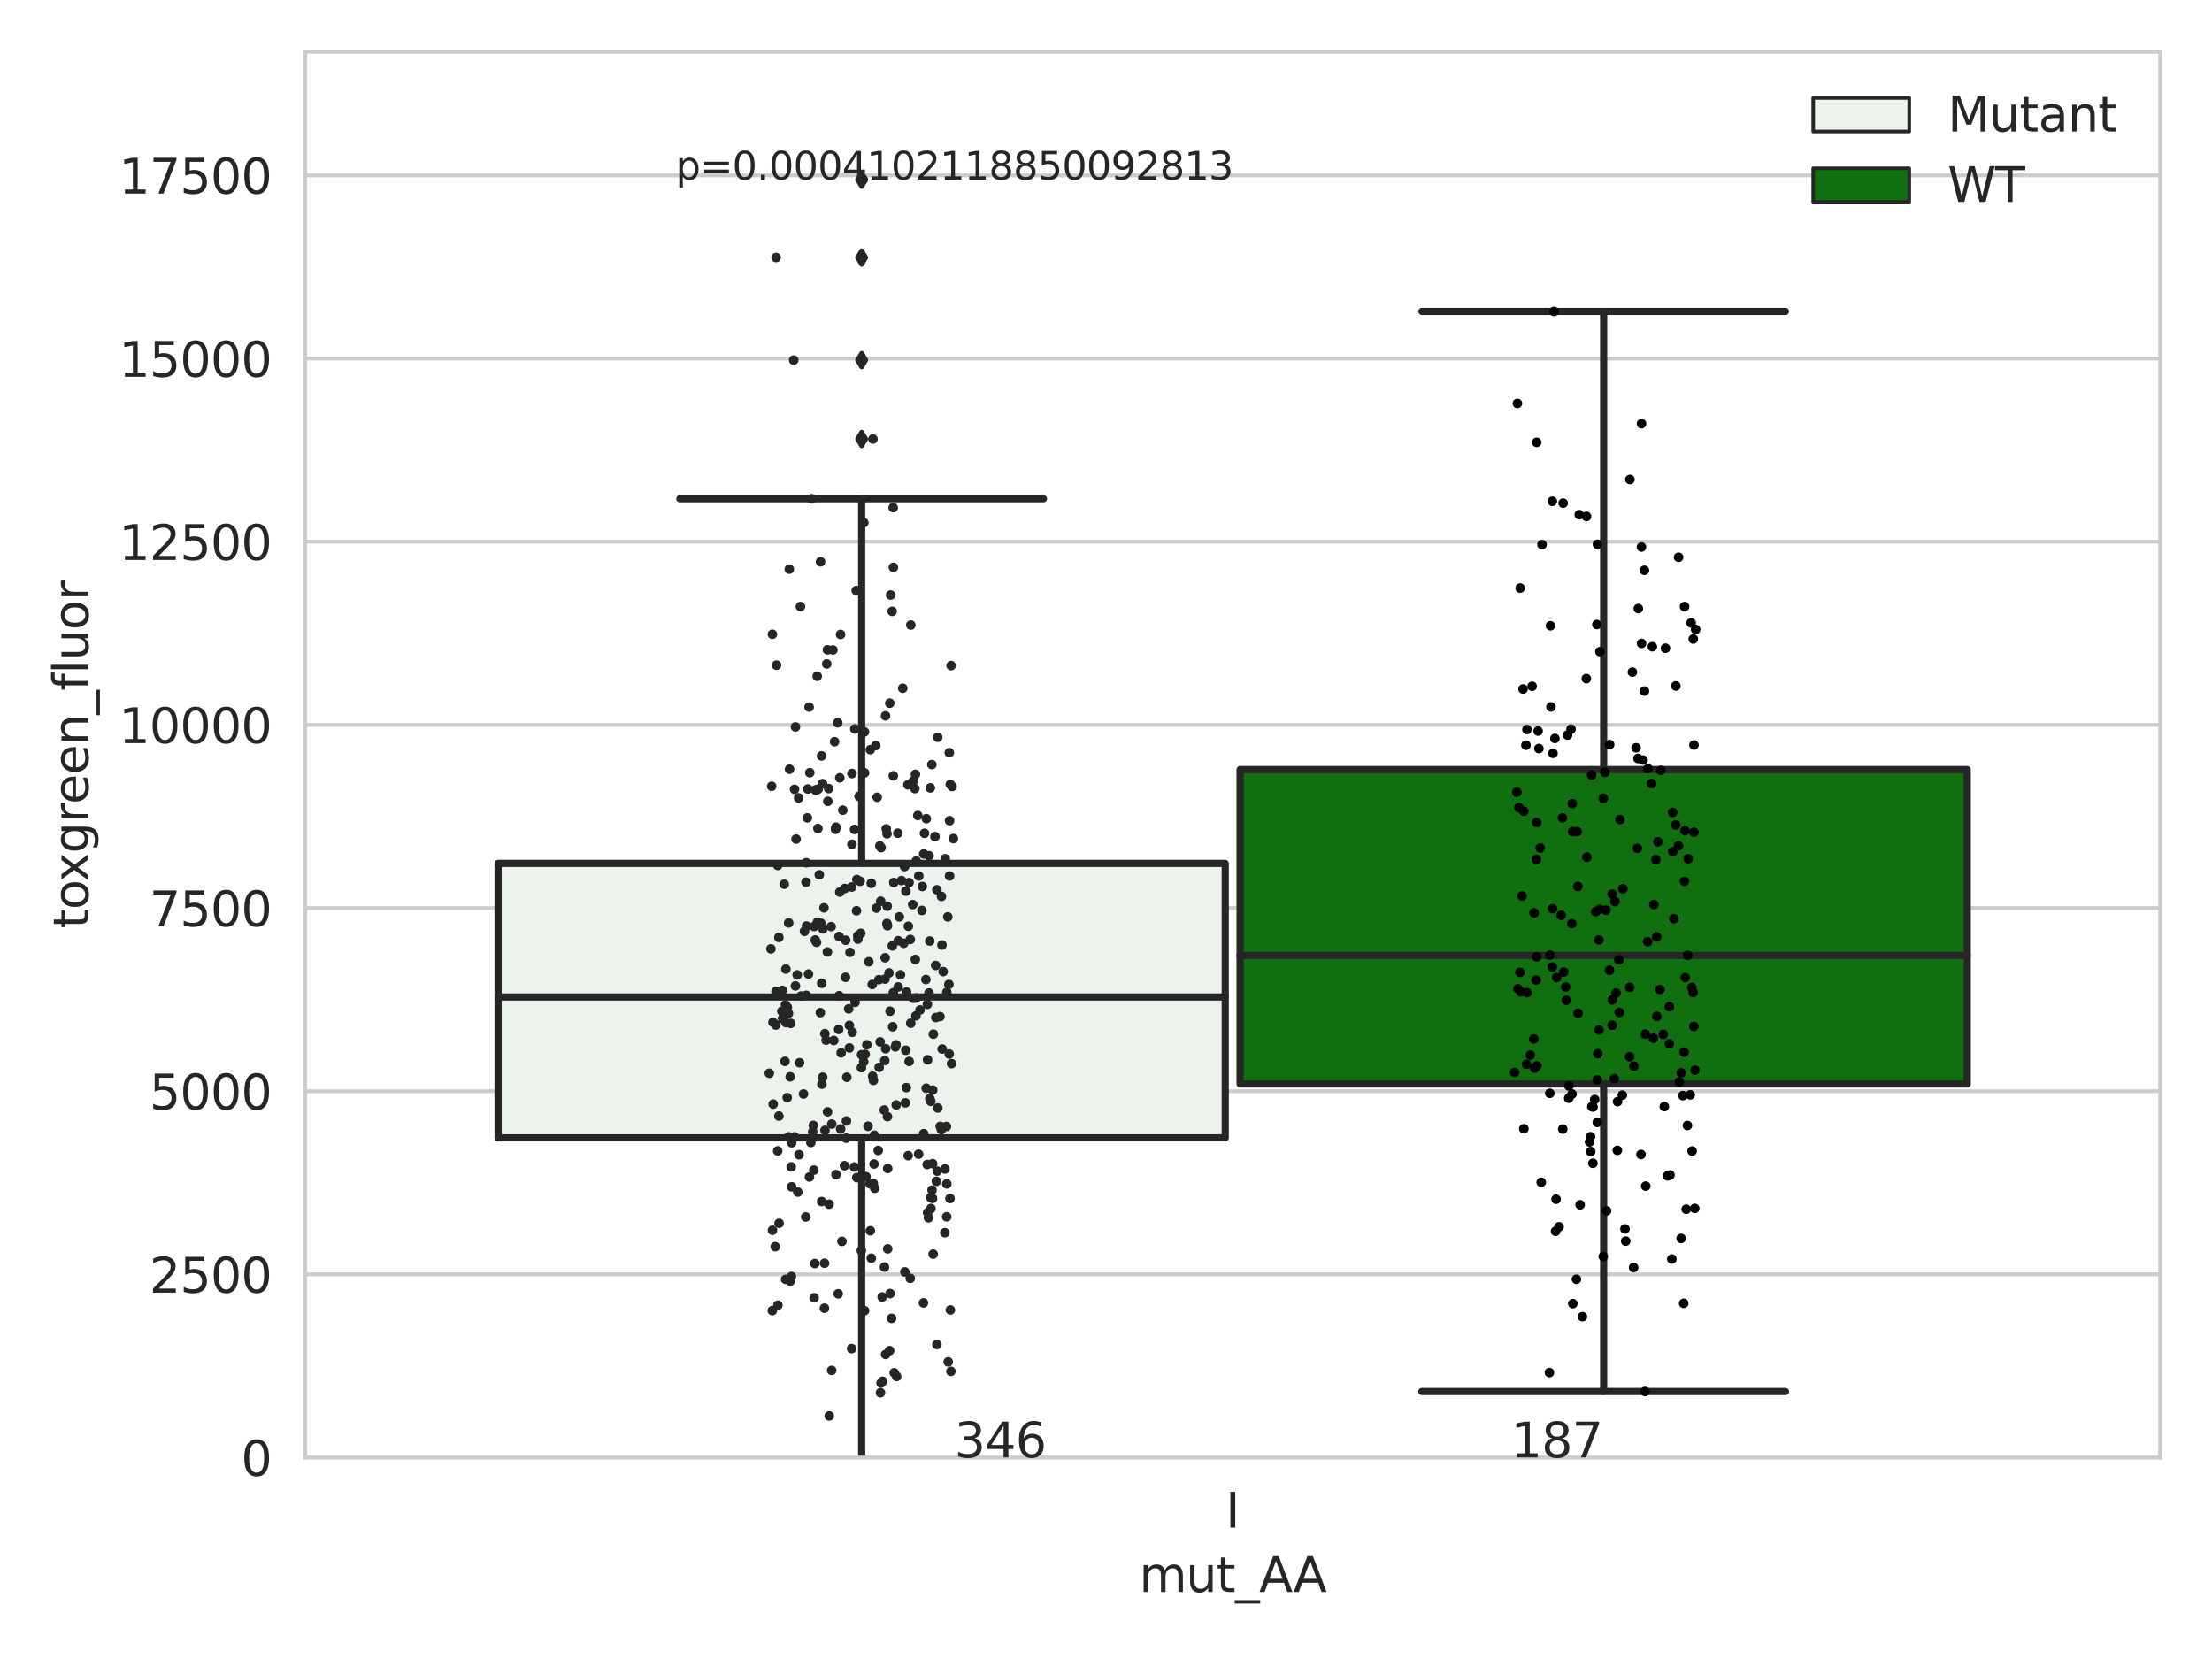 <?xml version="1.0" encoding="utf-8" standalone="no"?>
<!DOCTYPE svg PUBLIC "-//W3C//DTD SVG 1.1//EN"
  "http://www.w3.org/Graphics/SVG/1.1/DTD/svg11.dtd">
<svg xmlns:xlink="http://www.w3.org/1999/xlink" width="460.8pt" height="345.6pt" viewBox="0 0 460.8 345.6" xmlns="http://www.w3.org/2000/svg" version="1.1">
 <defs>
  <style type="text/css">*{stroke-linejoin: round; stroke-linecap: butt}</style>
 </defs>
 <g id="figure_1">
  <g id="patch_1">
   <path d="M 0 345.6 
L 460.8 345.6 
L 460.8 0 
L 0 0 
z
" style="fill: #ffffff"/>
  </g>
  <g id="axes_1">
   <g id="patch_2">
    <path d="M 63.571 303.64 
L 450 303.64 
L 450 10.8 
L 63.571 10.8 
z
" style="fill: #ffffff"/>
   </g>
   <g id="matplotlib.axis_1">
    <g id="xtick_1">
     <g id="text_1">
      <!-- I -->
      <g style="fill: #262626" transform="translate(255.311 318.238)scale(0.1 -0.1)">
       <defs>
        <path id="DejaVuSans-49" d="M 628 4666 
L 1259 4666 
L 1259 0 
L 628 0 
L 628 4666 
z
" transform="scale(0.016)"/>
       </defs>
       <use xlink:href="#DejaVuSans-49"/>
      </g>
     </g>
    </g>
    <g id="text_2">
     <!-- mut_AA -->
     <g style="fill: #262626" transform="translate(237.308 331.638)scale(0.1 -0.1)">
      <defs>
       <path id="DejaVuSans-6d" d="M 3328 2828 
Q 3544 3216 3844 3400 
Q 4144 3584 4550 3584 
Q 5097 3584 5394 3201 
Q 5691 2819 5691 2113 
L 5691 0 
L 5113 0 
L 5113 2094 
Q 5113 2597 4934 2840 
Q 4756 3084 4391 3084 
Q 3944 3084 3684 2787 
Q 3425 2491 3425 1978 
L 3425 0 
L 2847 0 
L 2847 2094 
Q 2847 2600 2669 2842 
Q 2491 3084 2119 3084 
Q 1678 3084 1418 2786 
Q 1159 2488 1159 1978 
L 1159 0 
L 581 0 
L 581 3500 
L 1159 3500 
L 1159 2956 
Q 1356 3278 1631 3431 
Q 1906 3584 2284 3584 
Q 2666 3584 2933 3390 
Q 3200 3197 3328 2828 
z
" transform="scale(0.016)"/>
       <path id="DejaVuSans-75" d="M 544 1381 
L 544 3500 
L 1119 3500 
L 1119 1403 
Q 1119 906 1312 657 
Q 1506 409 1894 409 
Q 2359 409 2629 706 
Q 2900 1003 2900 1516 
L 2900 3500 
L 3475 3500 
L 3475 0 
L 2900 0 
L 2900 538 
Q 2691 219 2414 64 
Q 2138 -91 1772 -91 
Q 1169 -91 856 284 
Q 544 659 544 1381 
z
M 1991 3584 
L 1991 3584 
z
" transform="scale(0.016)"/>
       <path id="DejaVuSans-74" d="M 1172 4494 
L 1172 3500 
L 2356 3500 
L 2356 3053 
L 1172 3053 
L 1172 1153 
Q 1172 725 1289 603 
Q 1406 481 1766 481 
L 2356 481 
L 2356 0 
L 1766 0 
Q 1100 0 847 248 
Q 594 497 594 1153 
L 594 3053 
L 172 3053 
L 172 3500 
L 594 3500 
L 594 4494 
L 1172 4494 
z
" transform="scale(0.016)"/>
       <path id="DejaVuSans-5f" d="M 3263 -1063 
L 3263 -1509 
L -63 -1509 
L -63 -1063 
L 3263 -1063 
z
" transform="scale(0.016)"/>
       <path id="DejaVuSans-41" d="M 2188 4044 
L 1331 1722 
L 3047 1722 
L 2188 4044 
z
M 1831 4666 
L 2547 4666 
L 4325 0 
L 3669 0 
L 3244 1197 
L 1141 1197 
L 716 0 
L 50 0 
L 1831 4666 
z
" transform="scale(0.016)"/>
      </defs>
      <use xlink:href="#DejaVuSans-6d"/>
      <use xlink:href="#DejaVuSans-75" x="97.412"/>
      <use xlink:href="#DejaVuSans-74" x="160.791"/>
      <use xlink:href="#DejaVuSans-5f" x="200"/>
      <use xlink:href="#DejaVuSans-41" x="250"/>
      <use xlink:href="#DejaVuSans-41" x="321.158"/>
     </g>
    </g>
   </g>
   <g id="matplotlib.axis_2">
    <g id="ytick_1">
     <g id="line2d_1">
      <path d="M 63.571 303.64 
L 450 303.64 
" clip-path="url(#p0d352a94ae)" style="fill: none; stroke: #cccccc; stroke-width: 0.8; stroke-linecap: round"/>
     </g>
     <g id="text_3">
      <!-- 0 -->
      <g style="fill: #262626" transform="translate(50.209 307.439)scale(0.1 -0.1)">
       <defs>
        <path id="DejaVuSans-30" d="M 2034 4250 
Q 1547 4250 1301 3770 
Q 1056 3291 1056 2328 
Q 1056 1369 1301 889 
Q 1547 409 2034 409 
Q 2525 409 2770 889 
Q 3016 1369 3016 2328 
Q 3016 3291 2770 3770 
Q 2525 4250 2034 4250 
z
M 2034 4750 
Q 2819 4750 3233 4129 
Q 3647 3509 3647 2328 
Q 3647 1150 3233 529 
Q 2819 -91 2034 -91 
Q 1250 -91 836 529 
Q 422 1150 422 2328 
Q 422 3509 836 4129 
Q 1250 4750 2034 4750 
z
" transform="scale(0.016)"/>
       </defs>
       <use xlink:href="#DejaVuSans-30"/>
      </g>
     </g>
    </g>
    <g id="ytick_2">
     <g id="line2d_2">
      <path d="M 63.571 265.482 
L 450 265.482 
" clip-path="url(#p0d352a94ae)" style="fill: none; stroke: #cccccc; stroke-width: 0.8; stroke-linecap: round"/>
     </g>
     <g id="text_4">
      <!-- 2500 -->
      <g style="fill: #262626" transform="translate(31.121 269.281)scale(0.1 -0.1)">
       <defs>
        <path id="DejaVuSans-32" d="M 1228 531 
L 3431 531 
L 3431 0 
L 469 0 
L 469 531 
Q 828 903 1448 1529 
Q 2069 2156 2228 2338 
Q 2531 2678 2651 2914 
Q 2772 3150 2772 3378 
Q 2772 3750 2511 3984 
Q 2250 4219 1831 4219 
Q 1534 4219 1204 4116 
Q 875 4013 500 3803 
L 500 4441 
Q 881 4594 1212 4672 
Q 1544 4750 1819 4750 
Q 2544 4750 2975 4387 
Q 3406 4025 3406 3419 
Q 3406 3131 3298 2873 
Q 3191 2616 2906 2266 
Q 2828 2175 2409 1742 
Q 1991 1309 1228 531 
z
" transform="scale(0.016)"/>
        <path id="DejaVuSans-35" d="M 691 4666 
L 3169 4666 
L 3169 4134 
L 1269 4134 
L 1269 2991 
Q 1406 3038 1543 3061 
Q 1681 3084 1819 3084 
Q 2600 3084 3056 2656 
Q 3513 2228 3513 1497 
Q 3513 744 3044 326 
Q 2575 -91 1722 -91 
Q 1428 -91 1123 -41 
Q 819 9 494 109 
L 494 744 
Q 775 591 1075 516 
Q 1375 441 1709 441 
Q 2250 441 2565 725 
Q 2881 1009 2881 1497 
Q 2881 1984 2565 2268 
Q 2250 2553 1709 2553 
Q 1456 2553 1204 2497 
Q 953 2441 691 2322 
L 691 4666 
z
" transform="scale(0.016)"/>
       </defs>
       <use xlink:href="#DejaVuSans-32"/>
       <use xlink:href="#DejaVuSans-35" x="63.623"/>
       <use xlink:href="#DejaVuSans-30" x="127.246"/>
       <use xlink:href="#DejaVuSans-30" x="190.869"/>
      </g>
     </g>
    </g>
    <g id="ytick_3">
     <g id="line2d_3">
      <path d="M 63.571 227.324 
L 450 227.324 
" clip-path="url(#p0d352a94ae)" style="fill: none; stroke: #cccccc; stroke-width: 0.8; stroke-linecap: round"/>
     </g>
     <g id="text_5">
      <!-- 5000 -->
      <g style="fill: #262626" transform="translate(31.121 231.124)scale(0.1 -0.1)">
       <use xlink:href="#DejaVuSans-35"/>
       <use xlink:href="#DejaVuSans-30" x="63.623"/>
       <use xlink:href="#DejaVuSans-30" x="127.246"/>
       <use xlink:href="#DejaVuSans-30" x="190.869"/>
      </g>
     </g>
    </g>
    <g id="ytick_4">
     <g id="line2d_4">
      <path d="M 63.571 189.166 
L 450 189.166 
" clip-path="url(#p0d352a94ae)" style="fill: none; stroke: #cccccc; stroke-width: 0.8; stroke-linecap: round"/>
     </g>
     <g id="text_6">
      <!-- 7500 -->
      <g style="fill: #262626" transform="translate(31.121 192.966)scale(0.1 -0.1)">
       <defs>
        <path id="DejaVuSans-37" d="M 525 4666 
L 3525 4666 
L 3525 4397 
L 1831 0 
L 1172 0 
L 2766 4134 
L 525 4134 
L 525 4666 
z
" transform="scale(0.016)"/>
       </defs>
       <use xlink:href="#DejaVuSans-37"/>
       <use xlink:href="#DejaVuSans-35" x="63.623"/>
       <use xlink:href="#DejaVuSans-30" x="127.246"/>
       <use xlink:href="#DejaVuSans-30" x="190.869"/>
      </g>
     </g>
    </g>
    <g id="ytick_5">
     <g id="line2d_5">
      <path d="M 63.571 151.009 
L 450 151.009 
" clip-path="url(#p0d352a94ae)" style="fill: none; stroke: #cccccc; stroke-width: 0.8; stroke-linecap: round"/>
     </g>
     <g id="text_7">
      <!-- 10000 -->
      <g style="fill: #262626" transform="translate(24.759 154.808)scale(0.1 -0.1)">
       <defs>
        <path id="DejaVuSans-31" d="M 794 531 
L 1825 531 
L 1825 4091 
L 703 3866 
L 703 4441 
L 1819 4666 
L 2450 4666 
L 2450 531 
L 3481 531 
L 3481 0 
L 794 0 
L 794 531 
z
" transform="scale(0.016)"/>
       </defs>
       <use xlink:href="#DejaVuSans-31"/>
       <use xlink:href="#DejaVuSans-30" x="63.623"/>
       <use xlink:href="#DejaVuSans-30" x="127.246"/>
       <use xlink:href="#DejaVuSans-30" x="190.869"/>
       <use xlink:href="#DejaVuSans-30" x="254.492"/>
      </g>
     </g>
    </g>
    <g id="ytick_6">
     <g id="line2d_6">
      <path d="M 63.571 112.851 
L 450 112.851 
" clip-path="url(#p0d352a94ae)" style="fill: none; stroke: #cccccc; stroke-width: 0.8; stroke-linecap: round"/>
     </g>
     <g id="text_8">
      <!-- 12500 -->
      <g style="fill: #262626" transform="translate(24.759 116.65)scale(0.1 -0.1)">
       <use xlink:href="#DejaVuSans-31"/>
       <use xlink:href="#DejaVuSans-32" x="63.623"/>
       <use xlink:href="#DejaVuSans-35" x="127.246"/>
       <use xlink:href="#DejaVuSans-30" x="190.869"/>
       <use xlink:href="#DejaVuSans-30" x="254.492"/>
      </g>
     </g>
    </g>
    <g id="ytick_7">
     <g id="line2d_7">
      <path d="M 63.571 74.693 
L 450 74.693 
" clip-path="url(#p0d352a94ae)" style="fill: none; stroke: #cccccc; stroke-width: 0.8; stroke-linecap: round"/>
     </g>
     <g id="text_9">
      <!-- 15000 -->
      <g style="fill: #262626" transform="translate(24.759 78.492)scale(0.1 -0.1)">
       <use xlink:href="#DejaVuSans-31"/>
       <use xlink:href="#DejaVuSans-35" x="63.623"/>
       <use xlink:href="#DejaVuSans-30" x="127.246"/>
       <use xlink:href="#DejaVuSans-30" x="190.869"/>
       <use xlink:href="#DejaVuSans-30" x="254.492"/>
      </g>
     </g>
    </g>
    <g id="ytick_8">
     <g id="line2d_8">
      <path d="M 63.571 36.535 
L 450 36.535 
" clip-path="url(#p0d352a94ae)" style="fill: none; stroke: #cccccc; stroke-width: 0.8; stroke-linecap: round"/>
     </g>
     <g id="text_10">
      <!-- 17500 -->
      <g style="fill: #262626" transform="translate(24.759 40.334)scale(0.1 -0.1)">
       <use xlink:href="#DejaVuSans-31"/>
       <use xlink:href="#DejaVuSans-37" x="63.623"/>
       <use xlink:href="#DejaVuSans-35" x="127.246"/>
       <use xlink:href="#DejaVuSans-30" x="190.869"/>
       <use xlink:href="#DejaVuSans-30" x="254.492"/>
      </g>
     </g>
    </g>
    <g id="text_11">
     <!-- toxgreen_fluor -->
     <g style="fill: #262626" transform="translate(18.401 193.415)rotate(-90)scale(0.1 -0.1)">
      <defs>
       <path id="DejaVuSans-6f" d="M 1959 3097 
Q 1497 3097 1228 2736 
Q 959 2375 959 1747 
Q 959 1119 1226 758 
Q 1494 397 1959 397 
Q 2419 397 2687 759 
Q 2956 1122 2956 1747 
Q 2956 2369 2687 2733 
Q 2419 3097 1959 3097 
z
M 1959 3584 
Q 2709 3584 3137 3096 
Q 3566 2609 3566 1747 
Q 3566 888 3137 398 
Q 2709 -91 1959 -91 
Q 1206 -91 779 398 
Q 353 888 353 1747 
Q 353 2609 779 3096 
Q 1206 3584 1959 3584 
z
" transform="scale(0.016)"/>
       <path id="DejaVuSans-78" d="M 3513 3500 
L 2247 1797 
L 3578 0 
L 2900 0 
L 1881 1375 
L 863 0 
L 184 0 
L 1544 1831 
L 300 3500 
L 978 3500 
L 1906 2253 
L 2834 3500 
L 3513 3500 
z
" transform="scale(0.016)"/>
       <path id="DejaVuSans-67" d="M 2906 1791 
Q 2906 2416 2648 2759 
Q 2391 3103 1925 3103 
Q 1463 3103 1205 2759 
Q 947 2416 947 1791 
Q 947 1169 1205 825 
Q 1463 481 1925 481 
Q 2391 481 2648 825 
Q 2906 1169 2906 1791 
z
M 3481 434 
Q 3481 -459 3084 -895 
Q 2688 -1331 1869 -1331 
Q 1566 -1331 1297 -1286 
Q 1028 -1241 775 -1147 
L 775 -588 
Q 1028 -725 1275 -790 
Q 1522 -856 1778 -856 
Q 2344 -856 2625 -561 
Q 2906 -266 2906 331 
L 2906 616 
Q 2728 306 2450 153 
Q 2172 0 1784 0 
Q 1141 0 747 490 
Q 353 981 353 1791 
Q 353 2603 747 3093 
Q 1141 3584 1784 3584 
Q 2172 3584 2450 3431 
Q 2728 3278 2906 2969 
L 2906 3500 
L 3481 3500 
L 3481 434 
z
" transform="scale(0.016)"/>
       <path id="DejaVuSans-72" d="M 2631 2963 
Q 2534 3019 2420 3045 
Q 2306 3072 2169 3072 
Q 1681 3072 1420 2755 
Q 1159 2438 1159 1844 
L 1159 0 
L 581 0 
L 581 3500 
L 1159 3500 
L 1159 2956 
Q 1341 3275 1631 3429 
Q 1922 3584 2338 3584 
Q 2397 3584 2469 3576 
Q 2541 3569 2628 3553 
L 2631 2963 
z
" transform="scale(0.016)"/>
       <path id="DejaVuSans-65" d="M 3597 1894 
L 3597 1613 
L 953 1613 
Q 991 1019 1311 708 
Q 1631 397 2203 397 
Q 2534 397 2845 478 
Q 3156 559 3463 722 
L 3463 178 
Q 3153 47 2828 -22 
Q 2503 -91 2169 -91 
Q 1331 -91 842 396 
Q 353 884 353 1716 
Q 353 2575 817 3079 
Q 1281 3584 2069 3584 
Q 2775 3584 3186 3129 
Q 3597 2675 3597 1894 
z
M 3022 2063 
Q 3016 2534 2758 2815 
Q 2500 3097 2075 3097 
Q 1594 3097 1305 2825 
Q 1016 2553 972 2059 
L 3022 2063 
z
" transform="scale(0.016)"/>
       <path id="DejaVuSans-6e" d="M 3513 2113 
L 3513 0 
L 2938 0 
L 2938 2094 
Q 2938 2591 2744 2837 
Q 2550 3084 2163 3084 
Q 1697 3084 1428 2787 
Q 1159 2491 1159 1978 
L 1159 0 
L 581 0 
L 581 3500 
L 1159 3500 
L 1159 2956 
Q 1366 3272 1645 3428 
Q 1925 3584 2291 3584 
Q 2894 3584 3203 3211 
Q 3513 2838 3513 2113 
z
" transform="scale(0.016)"/>
       <path id="DejaVuSans-66" d="M 2375 4863 
L 2375 4384 
L 1825 4384 
Q 1516 4384 1395 4259 
Q 1275 4134 1275 3809 
L 1275 3500 
L 2222 3500 
L 2222 3053 
L 1275 3053 
L 1275 0 
L 697 0 
L 697 3053 
L 147 3053 
L 147 3500 
L 697 3500 
L 697 3744 
Q 697 4328 969 4595 
Q 1241 4863 1831 4863 
L 2375 4863 
z
" transform="scale(0.016)"/>
       <path id="DejaVuSans-6c" d="M 603 4863 
L 1178 4863 
L 1178 0 
L 603 0 
L 603 4863 
z
" transform="scale(0.016)"/>
      </defs>
      <use xlink:href="#DejaVuSans-74"/>
      <use xlink:href="#DejaVuSans-6f" x="39.209"/>
      <use xlink:href="#DejaVuSans-78" x="97.266"/>
      <use xlink:href="#DejaVuSans-67" x="156.445"/>
      <use xlink:href="#DejaVuSans-72" x="219.922"/>
      <use xlink:href="#DejaVuSans-65" x="258.785"/>
      <use xlink:href="#DejaVuSans-65" x="320.309"/>
      <use xlink:href="#DejaVuSans-6e" x="381.832"/>
      <use xlink:href="#DejaVuSans-5f" x="445.211"/>
      <use xlink:href="#DejaVuSans-66" x="495.211"/>
      <use xlink:href="#DejaVuSans-6c" x="530.416"/>
      <use xlink:href="#DejaVuSans-75" x="558.199"/>
      <use xlink:href="#DejaVuSans-6f" x="621.578"/>
      <use xlink:href="#DejaVuSans-72" x="682.76"/>
     </g>
    </g>
   </g>
   <g id="patch_3">
    <path d="M 103.76 237.035 
L 255.24 237.035 
L 255.24 179.862 
L 103.76 179.862 
L 103.76 237.035 
z
" clip-path="url(#p0d352a94ae)" style="fill: #ecf2ec; stroke: #262626; stroke-width: 1.5; stroke-linejoin: miter"/>
   </g>
   <g id="patch_4">
    <path d="M 258.331 225.801 
L 409.811 225.801 
L 409.811 160.308 
L 258.331 160.308 
L 258.331 225.801 
z
" clip-path="url(#p0d352a94ae)" style="fill: #107010; stroke: #262626; stroke-width: 1.5; stroke-linejoin: miter"/>
   </g>
   <g id="patch_5">
    <path d="M 256.786 303.64 
L 256.786 303.64 
L 256.786 303.64 
L 256.786 303.64 
z
" clip-path="url(#p0d352a94ae)" style="fill: #ecf2ec; stroke: #262626; stroke-width: 0.75; stroke-linejoin: miter"/>
   </g>
   <g id="patch_6">
    <path d="M 256.786 303.64 
L 256.786 303.64 
L 256.786 303.64 
L 256.786 303.64 
z
" clip-path="url(#p0d352a94ae)" style="fill: #107010; stroke: #262626; stroke-width: 0.75; stroke-linejoin: miter"/>
   </g>
   <g id="PathCollection_1"/>
   <g id="PathCollection_2"/>
   <g id="line2d_9">
    <path d="M 179.5 237.035 
L 179.5 318.181 
" clip-path="url(#p0d352a94ae)" style="fill: none; stroke: #262626; stroke-width: 1.5; stroke-linecap: round"/>
   </g>
   <g id="line2d_10">
    <path d="M 179.5 179.862 
L 179.5 103.898 
" clip-path="url(#p0d352a94ae)" style="fill: none; stroke: #262626; stroke-width: 1.5; stroke-linecap: round"/>
   </g>
   <g id="line2d_11">
    <path d="M 141.63 318.181 
L 217.37 318.181 
" clip-path="url(#p0d352a94ae)" style="fill: none; stroke: #262626; stroke-width: 1.5; stroke-linecap: round"/>
   </g>
   <g id="line2d_12">
    <path d="M 141.63 103.898 
L 217.37 103.898 
" clip-path="url(#p0d352a94ae)" style="fill: none; stroke: #262626; stroke-width: 1.5; stroke-linecap: round"/>
   </g>
   <g id="line2d_13">
    <defs>
     <path id="mbb9831ef8d" d="M -0 1.414 
L 0.849 0 
L 0 -1.414 
L -0.849 -0 
z
" style="stroke: #262626; stroke-linejoin: miter"/>
    </defs>
    <g clip-path="url(#p0d352a94ae)">
     <use xlink:href="#mbb9831ef8d" x="179.5" y="323.672" style="fill: #262626; stroke: #262626; stroke-linejoin: miter"/>
     <use xlink:href="#mbb9831ef8d" x="179.5" y="75.015" style="fill: #262626; stroke: #262626; stroke-linejoin: miter"/>
     <use xlink:href="#mbb9831ef8d" x="179.5" y="91.451" style="fill: #262626; stroke: #262626; stroke-linejoin: miter"/>
     <use xlink:href="#mbb9831ef8d" x="179.5" y="37.422" style="fill: #262626; stroke: #262626; stroke-linejoin: miter"/>
     <use xlink:href="#mbb9831ef8d" x="179.5" y="53.656" style="fill: #262626; stroke: #262626; stroke-linejoin: miter"/>
    </g>
   </g>
   <g id="line2d_14">
    <path d="M 334.071 225.801 
L 334.071 289.872 
" clip-path="url(#p0d352a94ae)" style="fill: none; stroke: #262626; stroke-width: 1.5; stroke-linecap: round"/>
   </g>
   <g id="line2d_15">
    <path d="M 334.071 160.308 
L 334.071 64.876 
" clip-path="url(#p0d352a94ae)" style="fill: none; stroke: #262626; stroke-width: 1.5; stroke-linecap: round"/>
   </g>
   <g id="line2d_16">
    <path d="M 296.201 289.872 
L 371.941 289.872 
" clip-path="url(#p0d352a94ae)" style="fill: none; stroke: #262626; stroke-width: 1.5; stroke-linecap: round"/>
   </g>
   <g id="line2d_17">
    <path d="M 296.201 64.876 
L 371.941 64.876 
" clip-path="url(#p0d352a94ae)" style="fill: none; stroke: #262626; stroke-width: 1.5; stroke-linecap: round"/>
   </g>
   <g id="line2d_18">
    <g clip-path="url(#p0d352a94ae)">
     <use xlink:href="#mbb9831ef8d" x="334.071" y="368.542" style="fill: #262626; stroke: #262626; stroke-linejoin: miter"/>
    </g>
   </g>
   <g id="line2d_19">
    <path d="M 103.76 207.687 
L 255.24 207.687 
" clip-path="url(#p0d352a94ae)" style="fill: none; stroke: #262626; stroke-width: 1.5; stroke-linecap: round"/>
   </g>
   <g id="line2d_20">
    <path d="M 258.331 199.017 
L 409.811 199.017 
" clip-path="url(#p0d352a94ae)" style="fill: none; stroke: #262626; stroke-width: 1.5; stroke-linecap: round"/>
   </g>
   <g id="patch_7">
    <path d="M 63.571 303.64 
L 63.571 10.8 
" style="fill: none; stroke: #cccccc; stroke-width: 0.8; stroke-linejoin: miter; stroke-linecap: square"/>
   </g>
   <g id="patch_8">
    <path d="M 450 303.64 
L 450 10.8 
" style="fill: none; stroke: #cccccc; stroke-width: 0.8; stroke-linejoin: miter; stroke-linecap: square"/>
   </g>
   <g id="patch_9">
    <path d="M 63.571 303.64 
L 450 303.64 
" style="fill: none; stroke: #cccccc; stroke-width: 0.8; stroke-linejoin: miter; stroke-linecap: square"/>
   </g>
   <g id="patch_10">
    <path d="M 63.571 10.8 
L 450 10.8 
" style="fill: none; stroke: #cccccc; stroke-width: 0.8; stroke-linejoin: miter; stroke-linecap: square"/>
   </g>
   <g id="PathCollection_3">
    <defs>
     <path id="C0_0_700d7476bb" d="M 0 1 
C 0.265 1 0.52 0.895 0.707 0.707 
C 0.895 0.52 1 0.265 1 -0 
C 1 -0.265 0.895 -0.52 0.707 -0.707 
C 0.52 -0.895 0.265 -1 0 -1 
C -0.265 -1 -0.52 -0.895 -0.707 -0.707 
C -0.895 -0.52 -1 -0.265 -1 0 
C -1 0.265 -0.895 0.52 -0.707 0.707 
C -0.52 0.895 -0.265 1 0 1 
z
"/>
    </defs>
    <g clip-path="url(#p0d352a94ae)">
     <use xlink:href="#C0_0_700d7476bb" x="183.082" y="204.088" style="fill: #262626"/>
    </g>
    <g clip-path="url(#p0d352a94ae)">
     <use xlink:href="#C0_0_700d7476bb" x="166.557" y="221.393" style="fill: #262626"/>
    </g>
    <g clip-path="url(#p0d352a94ae)">
     <use xlink:href="#C0_0_700d7476bb" x="185.881" y="197.054" style="fill: #262626"/>
    </g>
    <g clip-path="url(#p0d352a94ae)">
     <use xlink:href="#C0_0_700d7476bb" x="163.663" y="266.511" style="fill: #262626"/>
    </g>
    <g clip-path="url(#p0d352a94ae)">
     <use xlink:href="#C0_0_700d7476bb" x="196.851" y="243.533" style="fill: #262626"/>
    </g>
    <g clip-path="url(#p0d352a94ae)">
     <use xlink:href="#C0_0_700d7476bb" x="194.767" y="174.28" style="fill: #262626"/>
    </g>
    <g clip-path="url(#p0d352a94ae)">
     <use xlink:href="#C0_0_700d7476bb" x="190.258" y="207.971" style="fill: #262626"/>
    </g>
    <g clip-path="url(#p0d352a94ae)">
     <use xlink:href="#C0_0_700d7476bb" x="194.952" y="211.973" style="fill: #262626"/>
    </g>
    <g clip-path="url(#p0d352a94ae)">
     <use xlink:href="#C0_0_700d7476bb" x="181.508" y="262.107" style="fill: #262626"/>
    </g>
    <g clip-path="url(#p0d352a94ae)">
     <use xlink:href="#C0_0_700d7476bb" x="186.521" y="218.091" style="fill: #262626"/>
    </g>
    <g clip-path="url(#p0d352a94ae)">
     <use xlink:href="#C0_0_700d7476bb" x="193.934" y="251.75" style="fill: #262626"/>
    </g>
    <g clip-path="url(#p0d352a94ae)">
     <use xlink:href="#C0_0_700d7476bb" x="178.48" y="245.316" style="fill: #262626"/>
    </g>
    <g clip-path="url(#p0d352a94ae)">
     <use xlink:href="#C0_0_700d7476bb" x="177.024" y="323.672" style="fill: #262626"/>
    </g>
    <g clip-path="url(#p0d352a94ae)">
     <use xlink:href="#C0_0_700d7476bb" x="177.532" y="215.034" style="fill: #262626"/>
    </g>
    <g clip-path="url(#p0d352a94ae)">
     <use xlink:href="#C0_0_700d7476bb" x="180.399" y="245.127" style="fill: #262626"/>
    </g>
    <g clip-path="url(#p0d352a94ae)">
     <use xlink:href="#C0_0_700d7476bb" x="169.833" y="195.826" style="fill: #262626"/>
    </g>
    <g clip-path="url(#p0d352a94ae)">
     <use xlink:href="#C0_0_700d7476bb" x="197.441" y="191.007" style="fill: #262626"/>
    </g>
    <g clip-path="url(#p0d352a94ae)">
     <use xlink:href="#C0_0_700d7476bb" x="177.476" y="175.879" style="fill: #262626"/>
    </g>
    <g clip-path="url(#p0d352a94ae)">
     <use xlink:href="#C0_0_700d7476bb" x="197.151" y="234.667" style="fill: #262626"/>
    </g>
    <g clip-path="url(#p0d352a94ae)">
     <use xlink:href="#C0_0_700d7476bb" x="177.409" y="280.933" style="fill: #262626"/>
    </g>
    <g clip-path="url(#p0d352a94ae)">
     <use xlink:href="#C0_0_700d7476bb" x="162.05" y="271.888" style="fill: #262626"/>
    </g>
    <g clip-path="url(#p0d352a94ae)">
     <use xlink:href="#C0_0_700d7476bb" x="185.73" y="274.638" style="fill: #262626"/>
    </g>
    <g clip-path="url(#p0d352a94ae)">
     <use xlink:href="#C0_0_700d7476bb" x="172.362" y="135.362" style="fill: #262626"/>
    </g>
    <g clip-path="url(#p0d352a94ae)">
     <use xlink:href="#C0_0_700d7476bb" x="172.454" y="166.92" style="fill: #262626"/>
    </g>
    <g clip-path="url(#p0d352a94ae)">
     <use xlink:href="#C0_0_700d7476bb" x="193.412" y="253.688" style="fill: #262626"/>
    </g>
    <g clip-path="url(#p0d352a94ae)">
     <use xlink:href="#C0_0_700d7476bb" x="172.393" y="231.614" style="fill: #262626"/>
    </g>
    <g clip-path="url(#p0d352a94ae)">
     <use xlink:href="#C0_0_700d7476bb" x="174.142" y="172.318" style="fill: #262626"/>
    </g>
    <g clip-path="url(#p0d352a94ae)">
     <use xlink:href="#C0_0_700d7476bb" x="197.809" y="170.962" style="fill: #262626"/>
    </g>
    <g clip-path="url(#p0d352a94ae)">
     <use xlink:href="#C0_0_700d7476bb" x="197.807" y="182.487" style="fill: #262626"/>
    </g>
    <g clip-path="url(#p0d352a94ae)">
     <use xlink:href="#C0_0_700d7476bb" x="168.01" y="192.911" style="fill: #262626"/>
    </g>
    <g clip-path="url(#p0d352a94ae)">
     <use xlink:href="#C0_0_700d7476bb" x="197.672" y="205.067" style="fill: #262626"/>
    </g>
    <g clip-path="url(#p0d352a94ae)">
     <use xlink:href="#C0_0_700d7476bb" x="192.417" y="236.168" style="fill: #262626"/>
    </g>
    <g clip-path="url(#p0d352a94ae)">
     <use xlink:href="#C0_0_700d7476bb" x="174.513" y="150.572" style="fill: #262626"/>
    </g>
    <g clip-path="url(#p0d352a94ae)">
     <use xlink:href="#C0_0_700d7476bb" x="193.191" y="209.223" style="fill: #262626"/>
    </g>
    <g clip-path="url(#p0d352a94ae)">
     <use xlink:href="#C0_0_700d7476bb" x="181.297" y="156.175" style="fill: #262626"/>
    </g>
    <g clip-path="url(#p0d352a94ae)">
     <use xlink:href="#C0_0_700d7476bb" x="184.491" y="282.149" style="fill: #262626"/>
    </g>
    <g clip-path="url(#p0d352a94ae)">
     <use xlink:href="#C0_0_700d7476bb" x="173.858" y="154.509" style="fill: #262626"/>
    </g>
    <g clip-path="url(#p0d352a94ae)">
     <use xlink:href="#C0_0_700d7476bb" x="188.805" y="226.574" style="fill: #262626"/>
    </g>
    <g clip-path="url(#p0d352a94ae)">
     <use xlink:href="#C0_0_700d7476bb" x="184.921" y="260.157" style="fill: #262626"/>
    </g>
    <g clip-path="url(#p0d352a94ae)">
     <use xlink:href="#C0_0_700d7476bb" x="179.447" y="222.418" style="fill: #262626"/>
    </g>
    <g clip-path="url(#p0d352a94ae)">
     <use xlink:href="#C0_0_700d7476bb" x="164.921" y="238.049" style="fill: #262626"/>
    </g>
    <g clip-path="url(#p0d352a94ae)">
     <use xlink:href="#C0_0_700d7476bb" x="196.103" y="235.324" style="fill: #262626"/>
    </g>
    <g clip-path="url(#p0d352a94ae)">
     <use xlink:href="#C0_0_700d7476bb" x="184.919" y="243.426" style="fill: #262626"/>
    </g>
    <g clip-path="url(#p0d352a94ae)">
     <use xlink:href="#C0_0_700d7476bb" x="179.169" y="183.59" style="fill: #262626"/>
    </g>
    <g clip-path="url(#p0d352a94ae)">
     <use xlink:href="#C0_0_700d7476bb" x="183.149" y="222.349" style="fill: #262626"/>
    </g>
    <g clip-path="url(#p0d352a94ae)">
     <use xlink:href="#C0_0_700d7476bb" x="169.751" y="263.226" style="fill: #262626"/>
    </g>
    <g clip-path="url(#p0d352a94ae)">
     <use xlink:href="#C0_0_700d7476bb" x="193.138" y="242.586" style="fill: #262626"/>
    </g>
    <g clip-path="url(#p0d352a94ae)">
     <use xlink:href="#C0_0_700d7476bb" x="161.068" y="230.005" style="fill: #262626"/>
    </g>
    <g clip-path="url(#p0d352a94ae)">
     <use xlink:href="#C0_0_700d7476bb" x="163.53" y="221.102" style="fill: #262626"/>
    </g>
    <g clip-path="url(#p0d352a94ae)">
     <use xlink:href="#C0_0_700d7476bb" x="179.921" y="221.174" style="fill: #262626"/>
    </g>
    <g clip-path="url(#p0d352a94ae)">
     <use xlink:href="#C0_0_700d7476bb" x="193.235" y="220.766" style="fill: #262626"/>
    </g>
    <g clip-path="url(#p0d352a94ae)">
     <use xlink:href="#C0_0_700d7476bb" x="170.452" y="164.38" style="fill: #262626"/>
    </g>
    <g clip-path="url(#p0d352a94ae)">
     <use xlink:href="#C0_0_700d7476bb" x="189.185" y="240.748" style="fill: #262626"/>
    </g>
    <g clip-path="url(#p0d352a94ae)">
     <use xlink:href="#C0_0_700d7476bb" x="169.598" y="270.347" style="fill: #262626"/>
    </g>
    <g clip-path="url(#p0d352a94ae)">
     <use xlink:href="#C0_0_700d7476bb" x="186.276" y="285.973" style="fill: #262626"/>
    </g>
    <g clip-path="url(#p0d352a94ae)">
     <use xlink:href="#C0_0_700d7476bb" x="184.497" y="218.467" style="fill: #262626"/>
    </g>
    <g clip-path="url(#p0d352a94ae)">
     <use xlink:href="#C0_0_700d7476bb" x="189.369" y="183.864" style="fill: #262626"/>
    </g>
    <g clip-path="url(#p0d352a94ae)">
     <use xlink:href="#C0_0_700d7476bb" x="165.346" y="75.015" style="fill: #262626"/>
    </g>
    <g clip-path="url(#p0d352a94ae)">
     <use xlink:href="#C0_0_700d7476bb" x="166.072" y="203.089" style="fill: #262626"/>
    </g>
    <g clip-path="url(#p0d352a94ae)">
     <use xlink:href="#C0_0_700d7476bb" x="197.903" y="249.676" style="fill: #262626"/>
    </g>
    <g clip-path="url(#p0d352a94ae)">
     <use xlink:href="#C0_0_700d7476bb" x="192.424" y="177.901" style="fill: #262626"/>
    </g>
    <g clip-path="url(#p0d352a94ae)">
     <use xlink:href="#C0_0_700d7476bb" x="164.822" y="243.081" style="fill: #262626"/>
    </g>
    <g clip-path="url(#p0d352a94ae)">
     <use xlink:href="#C0_0_700d7476bb" x="184.251" y="263.963" style="fill: #262626"/>
    </g>
    <g clip-path="url(#p0d352a94ae)">
     <use xlink:href="#C0_0_700d7476bb" x="190.674" y="199.874" style="fill: #262626"/>
    </g>
    <g clip-path="url(#p0d352a94ae)">
     <use xlink:href="#C0_0_700d7476bb" x="193.534" y="178.267" style="fill: #262626"/>
    </g>
    <g clip-path="url(#p0d352a94ae)">
     <use xlink:href="#C0_0_700d7476bb" x="194.157" y="247.93" style="fill: #262626"/>
    </g>
    <g clip-path="url(#p0d352a94ae)">
     <use xlink:href="#C0_0_700d7476bb" x="173.515" y="135.391" style="fill: #262626"/>
    </g>
    <g clip-path="url(#p0d352a94ae)">
     <use xlink:href="#C0_0_700d7476bb" x="192.135" y="184.675" style="fill: #262626"/>
    </g>
    <g clip-path="url(#p0d352a94ae)">
     <use xlink:href="#C0_0_700d7476bb" x="195.346" y="153.591" style="fill: #262626"/>
    </g>
    <g clip-path="url(#p0d352a94ae)">
     <use xlink:href="#C0_0_700d7476bb" x="194.114" y="159.272" style="fill: #262626"/>
    </g>
    <g clip-path="url(#p0d352a94ae)">
     <use xlink:href="#C0_0_700d7476bb" x="197.958" y="163.411" style="fill: #262626"/>
    </g>
    <g clip-path="url(#p0d352a94ae)">
     <use xlink:href="#C0_0_700d7476bb" x="192.938" y="226.693" style="fill: #262626"/>
    </g>
    <g clip-path="url(#p0d352a94ae)">
     <use xlink:href="#C0_0_700d7476bb" x="178.959" y="165.882" style="fill: #262626"/>
    </g>
    <g clip-path="url(#p0d352a94ae)">
     <use xlink:href="#C0_0_700d7476bb" x="182.588" y="189.175" style="fill: #262626"/>
    </g>
    <g clip-path="url(#p0d352a94ae)">
     <use xlink:href="#C0_0_700d7476bb" x="185.531" y="123.954" style="fill: #262626"/>
    </g>
    <g clip-path="url(#p0d352a94ae)">
     <use xlink:href="#C0_0_700d7476bb" x="193.518" y="206.859" style="fill: #262626"/>
    </g>
    <g clip-path="url(#p0d352a94ae)">
     <use xlink:href="#C0_0_700d7476bb" x="186.089" y="161.619" style="fill: #262626"/>
    </g>
    <g clip-path="url(#p0d352a94ae)">
     <use xlink:href="#C0_0_700d7476bb" x="175.576" y="168.773" style="fill: #262626"/>
    </g>
    <g clip-path="url(#p0d352a94ae)">
     <use xlink:href="#C0_0_700d7476bb" x="181.955" y="225.067" style="fill: #262626"/>
    </g>
    <g clip-path="url(#p0d352a94ae)">
     <use xlink:href="#C0_0_700d7476bb" x="160.905" y="132.123" style="fill: #262626"/>
    </g>
    <g clip-path="url(#p0d352a94ae)">
     <use xlink:href="#C0_0_700d7476bb" x="167.954" y="179.719" style="fill: #262626"/>
    </g>
    <g clip-path="url(#p0d352a94ae)">
     <use xlink:href="#C0_0_700d7476bb" x="188.702" y="218.792" style="fill: #262626"/>
    </g>
    <g clip-path="url(#p0d352a94ae)">
     <use xlink:href="#C0_0_700d7476bb" x="168.549" y="147.301" style="fill: #262626"/>
    </g>
    <g clip-path="url(#p0d352a94ae)">
     <use xlink:href="#C0_0_700d7476bb" x="163.989" y="228.663" style="fill: #262626"/>
    </g>
    <g clip-path="url(#p0d352a94ae)">
     <use xlink:href="#C0_0_700d7476bb" x="160.926" y="256.286" style="fill: #262626"/>
    </g>
    <g clip-path="url(#p0d352a94ae)">
     <use xlink:href="#C0_0_700d7476bb" x="163.019" y="212.187" style="fill: #262626"/>
    </g>
    <g clip-path="url(#p0d352a94ae)">
     <use xlink:href="#C0_0_700d7476bb" x="162.01" y="239.75" style="fill: #262626"/>
    </g>
    <g clip-path="url(#p0d352a94ae)">
     <use xlink:href="#C0_0_700d7476bb" x="181.3" y="256.395" style="fill: #262626"/>
    </g>
    <g clip-path="url(#p0d352a94ae)">
     <use xlink:href="#C0_0_700d7476bb" x="190.701" y="161.301" style="fill: #262626"/>
    </g>
    <g clip-path="url(#p0d352a94ae)">
     <use xlink:href="#C0_0_700d7476bb" x="198.133" y="138.656" style="fill: #262626"/>
    </g>
    <g clip-path="url(#p0d352a94ae)">
     <use xlink:href="#C0_0_700d7476bb" x="181.702" y="205.083" style="fill: #262626"/>
    </g>
    <g clip-path="url(#p0d352a94ae)">
     <use xlink:href="#C0_0_700d7476bb" x="164.718" y="213.193" style="fill: #262626"/>
    </g>
    <g clip-path="url(#p0d352a94ae)">
     <use xlink:href="#C0_0_700d7476bb" x="189.627" y="195.707" style="fill: #262626"/>
    </g>
    <g clip-path="url(#p0d352a94ae)">
     <use xlink:href="#C0_0_700d7476bb" x="186.664" y="217.651" style="fill: #262626"/>
    </g>
    <g clip-path="url(#p0d352a94ae)">
     <use xlink:href="#C0_0_700d7476bb" x="180.819" y="234.611" style="fill: #262626"/>
    </g>
    <g clip-path="url(#p0d352a94ae)">
     <use xlink:href="#C0_0_700d7476bb" x="192.873" y="204.052" style="fill: #262626"/>
    </g>
    <g clip-path="url(#p0d352a94ae)">
     <use xlink:href="#C0_0_700d7476bb" x="188.719" y="185.641" style="fill: #262626"/>
    </g>
    <g clip-path="url(#p0d352a94ae)">
     <use xlink:href="#C0_0_700d7476bb" x="178.432" y="189.726" style="fill: #262626"/>
    </g>
    <g clip-path="url(#p0d352a94ae)">
     <use xlink:href="#C0_0_700d7476bb" x="184.784" y="173.694" style="fill: #262626"/>
    </g>
    <g clip-path="url(#p0d352a94ae)">
     <use xlink:href="#C0_0_700d7476bb" x="174.79" y="195.087" style="fill: #262626"/>
    </g>
    <g clip-path="url(#p0d352a94ae)">
     <use xlink:href="#C0_0_700d7476bb" x="171.351" y="163.246" style="fill: #262626"/>
    </g>
    <g clip-path="url(#p0d352a94ae)">
     <use xlink:href="#C0_0_700d7476bb" x="180.101" y="273.028" style="fill: #262626"/>
    </g>
    <g clip-path="url(#p0d352a94ae)">
     <use xlink:href="#C0_0_700d7476bb" x="161.622" y="213.532" style="fill: #262626"/>
    </g>
    <g clip-path="url(#p0d352a94ae)">
     <use xlink:href="#C0_0_700d7476bb" x="167.846" y="253.512" style="fill: #262626"/>
    </g>
    <g clip-path="url(#p0d352a94ae)">
     <use xlink:href="#C0_0_700d7476bb" x="186.092" y="206.811" style="fill: #262626"/>
    </g>
    <g clip-path="url(#p0d352a94ae)">
     <use xlink:href="#C0_0_700d7476bb" x="193.701" y="228.892" style="fill: #262626"/>
    </g>
    <g clip-path="url(#p0d352a94ae)">
     <use xlink:href="#C0_0_700d7476bb" x="183.855" y="287.742" style="fill: #262626"/>
    </g>
    <g clip-path="url(#p0d352a94ae)">
     <use xlink:href="#C0_0_700d7476bb" x="195.24" y="243.961" style="fill: #262626"/>
    </g>
    <g clip-path="url(#p0d352a94ae)">
     <use xlink:href="#C0_0_700d7476bb" x="175.22" y="219.334" style="fill: #262626"/>
    </g>
    <g clip-path="url(#p0d352a94ae)">
     <use xlink:href="#C0_0_700d7476bb" x="160.753" y="163.792" style="fill: #262626"/>
    </g>
    <g clip-path="url(#p0d352a94ae)">
     <use xlink:href="#C0_0_700d7476bb" x="167.589" y="194.009" style="fill: #262626"/>
    </g>
    <g clip-path="url(#p0d352a94ae)">
     <use xlink:href="#C0_0_700d7476bb" x="165.837" y="174.799" style="fill: #262626"/>
    </g>
    <g clip-path="url(#p0d352a94ae)">
     <use xlink:href="#C0_0_700d7476bb" x="169.062" y="103.898" style="fill: #262626"/>
    </g>
    <g clip-path="url(#p0d352a94ae)">
     <use xlink:href="#C0_0_700d7476bb" x="171.418" y="193.498" style="fill: #262626"/>
    </g>
    <g clip-path="url(#p0d352a94ae)">
     <use xlink:href="#C0_0_700d7476bb" x="185.324" y="281.361" style="fill: #262626"/>
    </g>
    <g clip-path="url(#p0d352a94ae)">
     <use xlink:href="#C0_0_700d7476bb" x="182.952" y="239.659" style="fill: #262626"/>
    </g>
    <g clip-path="url(#p0d352a94ae)">
     <use xlink:href="#C0_0_700d7476bb" x="187.578" y="203.061" style="fill: #262626"/>
    </g>
    <g clip-path="url(#p0d352a94ae)">
     <use xlink:href="#C0_0_700d7476bb" x="184.31" y="220.938" style="fill: #262626"/>
    </g>
    <g clip-path="url(#p0d352a94ae)">
     <use xlink:href="#C0_0_700d7476bb" x="165.516" y="164.423" style="fill: #262626"/>
    </g>
    <g clip-path="url(#p0d352a94ae)">
     <use xlink:href="#C0_0_700d7476bb" x="176.163" y="195.865" style="fill: #262626"/>
    </g>
    <g clip-path="url(#p0d352a94ae)">
     <use xlink:href="#C0_0_700d7476bb" x="162.559" y="206.5" style="fill: #262626"/>
    </g>
    <g clip-path="url(#p0d352a94ae)">
     <use xlink:href="#C0_0_700d7476bb" x="192.584" y="173.591" style="fill: #262626"/>
    </g>
    <g clip-path="url(#p0d352a94ae)">
     <use xlink:href="#C0_0_700d7476bb" x="170.886" y="210.946" style="fill: #262626"/>
    </g>
    <g clip-path="url(#p0d352a94ae)">
     <use xlink:href="#C0_0_700d7476bb" x="170.995" y="192.321" style="fill: #262626"/>
    </g>
    <g clip-path="url(#p0d352a94ae)">
     <use xlink:href="#C0_0_700d7476bb" x="195.805" y="211.771" style="fill: #262626"/>
    </g>
    <g clip-path="url(#p0d352a94ae)">
     <use xlink:href="#C0_0_700d7476bb" x="177.963" y="243.11" style="fill: #262626"/>
    </g>
    <g clip-path="url(#p0d352a94ae)">
     <use xlink:href="#C0_0_700d7476bb" x="177.07" y="198.391" style="fill: #262626"/>
    </g>
    <g clip-path="url(#p0d352a94ae)">
     <use xlink:href="#C0_0_700d7476bb" x="187.12" y="195.969" style="fill: #262626"/>
    </g>
    <g clip-path="url(#p0d352a94ae)">
     <use xlink:href="#C0_0_700d7476bb" x="162.017" y="180.291" style="fill: #262626"/>
    </g>
    <g clip-path="url(#p0d352a94ae)">
     <use xlink:href="#C0_0_700d7476bb" x="164.614" y="224.321" style="fill: #262626"/>
    </g>
    <g clip-path="url(#p0d352a94ae)">
     <use xlink:href="#C0_0_700d7476bb" x="196.121" y="186.74" style="fill: #262626"/>
    </g>
    <g clip-path="url(#p0d352a94ae)">
     <use xlink:href="#C0_0_700d7476bb" x="176.271" y="237.102" style="fill: #262626"/>
    </g>
    <g clip-path="url(#p0d352a94ae)">
     <use xlink:href="#C0_0_700d7476bb" x="194.286" y="242.416" style="fill: #262626"/>
    </g>
    <g clip-path="url(#p0d352a94ae)">
     <use xlink:href="#C0_0_700d7476bb" x="187.034" y="173.57" style="fill: #262626"/>
    </g>
    <g clip-path="url(#p0d352a94ae)">
     <use xlink:href="#C0_0_700d7476bb" x="174.613" y="269.522" style="fill: #262626"/>
    </g>
    <g clip-path="url(#p0d352a94ae)">
     <use xlink:href="#C0_0_700d7476bb" x="175.394" y="258.595" style="fill: #262626"/>
    </g>
    <g clip-path="url(#p0d352a94ae)">
     <use xlink:href="#C0_0_700d7476bb" x="167.97" y="207.348" style="fill: #262626"/>
    </g>
    <g clip-path="url(#p0d352a94ae)">
     <use xlink:href="#C0_0_700d7476bb" x="178.495" y="183.225" style="fill: #262626"/>
    </g>
    <g clip-path="url(#p0d352a94ae)">
     <use xlink:href="#C0_0_700d7476bb" x="184.396" y="199.519" style="fill: #262626"/>
    </g>
    <g clip-path="url(#p0d352a94ae)">
     <use xlink:href="#C0_0_700d7476bb" x="169.436" y="234.443" style="fill: #262626"/>
    </g>
    <g clip-path="url(#p0d352a94ae)">
     <use xlink:href="#C0_0_700d7476bb" x="169.547" y="243.76" style="fill: #262626"/>
    </g>
    <g clip-path="url(#p0d352a94ae)">
     <use xlink:href="#C0_0_700d7476bb" x="172.225" y="138.305" style="fill: #262626"/>
    </g>
    <g clip-path="url(#p0d352a94ae)">
     <use xlink:href="#C0_0_700d7476bb" x="187.105" y="205.601" style="fill: #262626"/>
    </g>
    <g clip-path="url(#p0d352a94ae)">
     <use xlink:href="#C0_0_700d7476bb" x="182.068" y="242.484" style="fill: #262626"/>
    </g>
    <g clip-path="url(#p0d352a94ae)">
     <use xlink:href="#C0_0_700d7476bb" x="171.146" y="157.466" style="fill: #262626"/>
    </g>
    <g clip-path="url(#p0d352a94ae)">
     <use xlink:href="#C0_0_700d7476bb" x="170.675" y="182.237" style="fill: #262626"/>
    </g>
    <g clip-path="url(#p0d352a94ae)">
     <use xlink:href="#C0_0_700d7476bb" x="172.614" y="164.275" style="fill: #262626"/>
    </g>
    <g clip-path="url(#p0d352a94ae)">
     <use xlink:href="#C0_0_700d7476bb" x="163.629" y="209.348" style="fill: #262626"/>
    </g>
    <g clip-path="url(#p0d352a94ae)">
     <use xlink:href="#C0_0_700d7476bb" x="164.91" y="247.232" style="fill: #262626"/>
    </g>
    <g clip-path="url(#p0d352a94ae)">
     <use xlink:href="#C0_0_700d7476bb" x="195.358" y="230.816" style="fill: #262626"/>
    </g>
    <g clip-path="url(#p0d352a94ae)">
     <use xlink:href="#C0_0_700d7476bb" x="188.853" y="206.655" style="fill: #262626"/>
    </g>
    <g clip-path="url(#p0d352a94ae)">
     <use xlink:href="#C0_0_700d7476bb" x="178.37" y="123.017" style="fill: #262626"/>
    </g>
    <g clip-path="url(#p0d352a94ae)">
     <use xlink:href="#C0_0_700d7476bb" x="180.227" y="219.63" style="fill: #262626"/>
    </g>
    <g clip-path="url(#p0d352a94ae)">
     <use xlink:href="#C0_0_700d7476bb" x="170.096" y="196.295" style="fill: #262626"/>
    </g>
    <g clip-path="url(#p0d352a94ae)">
     <use xlink:href="#C0_0_700d7476bb" x="184.88" y="192.852" style="fill: #262626"/>
    </g>
    <g clip-path="url(#p0d352a94ae)">
     <use xlink:href="#C0_0_700d7476bb" x="162.866" y="210.658" style="fill: #262626"/>
    </g>
    <g clip-path="url(#p0d352a94ae)">
     <use xlink:href="#C0_0_700d7476bb" x="196.905" y="178.892" style="fill: #262626"/>
    </g>
    <g clip-path="url(#p0d352a94ae)">
     <use xlink:href="#C0_0_700d7476bb" x="183.473" y="187.745" style="fill: #262626"/>
    </g>
    <g clip-path="url(#p0d352a94ae)">
     <use xlink:href="#C0_0_700d7476bb" x="173.267" y="234.167" style="fill: #262626"/>
    </g>
    <g clip-path="url(#p0d352a94ae)">
     <use xlink:href="#C0_0_700d7476bb" x="191.396" y="182.489" style="fill: #262626"/>
    </g>
    <g clip-path="url(#p0d352a94ae)">
     <use xlink:href="#C0_0_700d7476bb" x="192.046" y="189.661" style="fill: #262626"/>
    </g>
    <g clip-path="url(#p0d352a94ae)">
     <use xlink:href="#C0_0_700d7476bb" x="197.229" y="246.631" style="fill: #262626"/>
    </g>
    <g clip-path="url(#p0d352a94ae)">
     <use xlink:href="#C0_0_700d7476bb" x="186.791" y="286.744" style="fill: #262626"/>
    </g>
    <g clip-path="url(#p0d352a94ae)">
     <use xlink:href="#C0_0_700d7476bb" x="180.078" y="152.474" style="fill: #262626"/>
    </g>
    <g clip-path="url(#p0d352a94ae)">
     <use xlink:href="#C0_0_700d7476bb" x="166.455" y="240.552" style="fill: #262626"/>
    </g>
    <g clip-path="url(#p0d352a94ae)">
     <use xlink:href="#C0_0_700d7476bb" x="166.372" y="166.208" style="fill: #262626"/>
    </g>
    <g clip-path="url(#p0d352a94ae)">
     <use xlink:href="#C0_0_700d7476bb" x="168.428" y="202.906" style="fill: #262626"/>
    </g>
    <g clip-path="url(#p0d352a94ae)">
     <use xlink:href="#C0_0_700d7476bb" x="175.976" y="185.091" style="fill: #262626"/>
    </g>
    <g clip-path="url(#p0d352a94ae)">
     <use xlink:href="#C0_0_700d7476bb" x="194.435" y="215.432" style="fill: #262626"/>
    </g>
    <g clip-path="url(#p0d352a94ae)">
     <use xlink:href="#C0_0_700d7476bb" x="183.348" y="217.034" style="fill: #262626"/>
    </g>
    <g clip-path="url(#p0d352a94ae)">
     <use xlink:href="#C0_0_700d7476bb" x="184.362" y="203.958" style="fill: #262626"/>
    </g>
    <g clip-path="url(#p0d352a94ae)">
     <use xlink:href="#C0_0_700d7476bb" x="166.899" y="207.481" style="fill: #262626"/>
    </g>
    <g clip-path="url(#p0d352a94ae)">
     <use xlink:href="#C0_0_700d7476bb" x="171.176" y="204.843" style="fill: #262626"/>
    </g>
    <g clip-path="url(#p0d352a94ae)">
     <use xlink:href="#C0_0_700d7476bb" x="170.384" y="172.587" style="fill: #262626"/>
    </g>
    <g clip-path="url(#p0d352a94ae)">
     <use xlink:href="#C0_0_700d7476bb" x="168.288" y="164.355" style="fill: #262626"/>
    </g>
    <g clip-path="url(#p0d352a94ae)">
     <use xlink:href="#C0_0_700d7476bb" x="187.798" y="183.443" style="fill: #262626"/>
    </g>
    <g clip-path="url(#p0d352a94ae)">
     <use xlink:href="#C0_0_700d7476bb" x="160.595" y="197.669" style="fill: #262626"/>
    </g>
    <g clip-path="url(#p0d352a94ae)">
     <use xlink:href="#C0_0_700d7476bb" x="186.065" y="105.746" style="fill: #262626"/>
    </g>
    <g clip-path="url(#p0d352a94ae)">
     <use xlink:href="#C0_0_700d7476bb" x="197.208" y="253.482" style="fill: #262626"/>
    </g>
    <g clip-path="url(#p0d352a94ae)">
     <use xlink:href="#C0_0_700d7476bb" x="193.901" y="229.424" style="fill: #262626"/>
    </g>
    <g clip-path="url(#p0d352a94ae)">
     <use xlink:href="#C0_0_700d7476bb" x="190.873" y="207.894" style="fill: #262626"/>
    </g>
    <g clip-path="url(#p0d352a94ae)">
     <use xlink:href="#C0_0_700d7476bb" x="198.332" y="163.845" style="fill: #262626"/>
    </g>
    <g clip-path="url(#p0d352a94ae)">
     <use xlink:href="#C0_0_700d7476bb" x="184.87" y="232.617" style="fill: #262626"/>
    </g>
    <g clip-path="url(#p0d352a94ae)">
     <use xlink:href="#C0_0_700d7476bb" x="169.857" y="164.567" style="fill: #262626"/>
    </g>
    <g clip-path="url(#p0d352a94ae)">
     <use xlink:href="#C0_0_700d7476bb" x="170.237" y="140.877" style="fill: #262626"/>
    </g>
    <g clip-path="url(#p0d352a94ae)">
     <use xlink:href="#C0_0_700d7476bb" x="188.269" y="196.494" style="fill: #262626"/>
    </g>
    <g clip-path="url(#p0d352a94ae)">
     <use xlink:href="#C0_0_700d7476bb" x="193.8" y="164.131" style="fill: #262626"/>
    </g>
    <g clip-path="url(#p0d352a94ae)">
     <use xlink:href="#C0_0_700d7476bb" x="177.484" y="161.139" style="fill: #262626"/>
    </g>
    <g clip-path="url(#p0d352a94ae)">
     <use xlink:href="#C0_0_700d7476bb" x="186.107" y="118.181" style="fill: #262626"/>
    </g>
    <g clip-path="url(#p0d352a94ae)">
     <use xlink:href="#C0_0_700d7476bb" x="186.193" y="183.852" style="fill: #262626"/>
    </g>
    <g clip-path="url(#p0d352a94ae)">
     <use xlink:href="#C0_0_700d7476bb" x="163.707" y="201.88" style="fill: #262626"/>
    </g>
    <g clip-path="url(#p0d352a94ae)">
     <use xlink:href="#C0_0_700d7476bb" x="180.104" y="160.994" style="fill: #262626"/>
    </g>
    <g clip-path="url(#p0d352a94ae)">
     <use xlink:href="#C0_0_700d7476bb" x="167.911" y="183.78" style="fill: #262626"/>
    </g>
    <g clip-path="url(#p0d352a94ae)">
     <use xlink:href="#C0_0_700d7476bb" x="190.573" y="164.273" style="fill: #262626"/>
    </g>
    <g clip-path="url(#p0d352a94ae)">
     <use xlink:href="#C0_0_700d7476bb" x="162.258" y="232.498" style="fill: #262626"/>
    </g>
    <g clip-path="url(#p0d352a94ae)">
     <use xlink:href="#C0_0_700d7476bb" x="196.233" y="196.864" style="fill: #262626"/>
    </g>
    <g clip-path="url(#p0d352a94ae)">
     <use xlink:href="#C0_0_700d7476bb" x="185.957" y="213.895" style="fill: #262626"/>
    </g>
    <g clip-path="url(#p0d352a94ae)">
     <use xlink:href="#C0_0_700d7476bb" x="166.742" y="126.352" style="fill: #262626"/>
    </g>
    <g clip-path="url(#p0d352a94ae)">
     <use xlink:href="#C0_0_700d7476bb" x="170.03" y="164.597" style="fill: #262626"/>
    </g>
    <g clip-path="url(#p0d352a94ae)">
     <use xlink:href="#C0_0_700d7476bb" x="161.024" y="212.964" style="fill: #262626"/>
    </g>
    <g clip-path="url(#p0d352a94ae)">
     <use xlink:href="#C0_0_700d7476bb" x="198.217" y="221.574" style="fill: #262626"/>
    </g>
    <g clip-path="url(#p0d352a94ae)">
     <use xlink:href="#C0_0_700d7476bb" x="195.055" y="246.091" style="fill: #262626"/>
    </g>
    <g clip-path="url(#p0d352a94ae)">
     <use xlink:href="#C0_0_700d7476bb" x="174.936" y="185.839" style="fill: #262626"/>
    </g>
    <g clip-path="url(#p0d352a94ae)">
     <use xlink:href="#C0_0_700d7476bb" x="171.649" y="189.119" style="fill: #262626"/>
    </g>
    <g clip-path="url(#p0d352a94ae)">
     <use xlink:href="#C0_0_700d7476bb" x="190.25" y="162.673" style="fill: #262626"/>
    </g>
    <g clip-path="url(#p0d352a94ae)">
     <use xlink:href="#C0_0_700d7476bb" x="163.371" y="184.2" style="fill: #262626"/>
    </g>
    <g clip-path="url(#p0d352a94ae)">
     <use xlink:href="#C0_0_700d7476bb" x="193.68" y="196.029" style="fill: #262626"/>
    </g>
    <g clip-path="url(#p0d352a94ae)">
     <use xlink:href="#C0_0_700d7476bb" x="163.364" y="304.881" style="fill: #262626"/>
    </g>
    <g clip-path="url(#p0d352a94ae)">
     <use xlink:href="#C0_0_700d7476bb" x="189.739" y="130.208" style="fill: #262626"/>
    </g>
    <g clip-path="url(#p0d352a94ae)">
     <use xlink:href="#C0_0_700d7476bb" x="182.738" y="166.081" style="fill: #262626"/>
    </g>
    <g clip-path="url(#p0d352a94ae)">
     <use xlink:href="#C0_0_700d7476bb" x="188.058" y="143.375" style="fill: #262626"/>
    </g>
    <g clip-path="url(#p0d352a94ae)">
     <use xlink:href="#C0_0_700d7476bb" x="161.661" y="206.53" style="fill: #262626"/>
    </g>
    <g clip-path="url(#p0d352a94ae)">
     <use xlink:href="#C0_0_700d7476bb" x="187.346" y="191.005" style="fill: #262626"/>
    </g>
    <g clip-path="url(#p0d352a94ae)">
     <use xlink:href="#C0_0_700d7476bb" x="182.228" y="247.548" style="fill: #262626"/>
    </g>
    <g clip-path="url(#p0d352a94ae)">
     <use xlink:href="#C0_0_700d7476bb" x="171.156" y="250.304" style="fill: #262626"/>
    </g>
    <g clip-path="url(#p0d352a94ae)">
     <use xlink:href="#C0_0_700d7476bb" x="185.355" y="146.488" style="fill: #262626"/>
    </g>
    <g clip-path="url(#p0d352a94ae)">
     <use xlink:href="#C0_0_700d7476bb" x="175.927" y="242.837" style="fill: #262626"/>
    </g>
    <g clip-path="url(#p0d352a94ae)">
     <use xlink:href="#C0_0_700d7476bb" x="194.265" y="249.651" style="fill: #262626"/>
    </g>
    <g clip-path="url(#p0d352a94ae)">
     <use xlink:href="#C0_0_700d7476bb" x="197.736" y="219.577" style="fill: #262626"/>
    </g>
    <g clip-path="url(#p0d352a94ae)">
     <use xlink:href="#C0_0_700d7476bb" x="174.791" y="207.426" style="fill: #262626"/>
    </g>
    <g clip-path="url(#p0d352a94ae)">
     <use xlink:href="#C0_0_700d7476bb" x="194.389" y="261.258" style="fill: #262626"/>
    </g>
    <g clip-path="url(#p0d352a94ae)">
     <use xlink:href="#C0_0_700d7476bb" x="188.238" y="307.8" style="fill: #262626"/>
    </g>
    <g clip-path="url(#p0d352a94ae)">
     <use xlink:href="#C0_0_700d7476bb" x="183.542" y="176.572" style="fill: #262626"/>
    </g>
    <g clip-path="url(#p0d352a94ae)">
     <use xlink:href="#C0_0_700d7476bb" x="171.764" y="263.161" style="fill: #262626"/>
    </g>
    <g clip-path="url(#p0d352a94ae)">
     <use xlink:href="#C0_0_700d7476bb" x="164.432" y="118.566" style="fill: #262626"/>
    </g>
    <g clip-path="url(#p0d352a94ae)">
     <use xlink:href="#C0_0_700d7476bb" x="196.274" y="218.529" style="fill: #262626"/>
    </g>
    <g clip-path="url(#p0d352a94ae)">
     <use xlink:href="#C0_0_700d7476bb" x="169.593" y="193.001" style="fill: #262626"/>
    </g>
    <g clip-path="url(#p0d352a94ae)">
     <use xlink:href="#C0_0_700d7476bb" x="171.377" y="224.405" style="fill: #262626"/>
    </g>
    <g clip-path="url(#p0d352a94ae)">
     <use xlink:href="#C0_0_700d7476bb" x="164.251" y="211.111" style="fill: #262626"/>
    </g>
    <g clip-path="url(#p0d352a94ae)">
     <use xlink:href="#C0_0_700d7476bb" x="172.352" y="198.309" style="fill: #262626"/>
    </g>
    <g clip-path="url(#p0d352a94ae)">
     <use xlink:href="#C0_0_700d7476bb" x="185.195" y="202.677" style="fill: #262626"/>
    </g>
    <g clip-path="url(#p0d352a94ae)">
     <use xlink:href="#C0_0_700d7476bb" x="188.615" y="229.745" style="fill: #262626"/>
    </g>
    <g clip-path="url(#p0d352a94ae)">
     <use xlink:href="#C0_0_700d7476bb" x="197.756" y="156.796" style="fill: #262626"/>
    </g>
    <g clip-path="url(#p0d352a94ae)">
     <use xlink:href="#C0_0_700d7476bb" x="181.245" y="246.604" style="fill: #262626"/>
    </g>
    <g clip-path="url(#p0d352a94ae)">
     <use xlink:href="#C0_0_700d7476bb" x="161.772" y="138.559" style="fill: #262626"/>
    </g>
    <g clip-path="url(#p0d352a94ae)">
     <use xlink:href="#C0_0_700d7476bb" x="182.147" y="236.49" style="fill: #262626"/>
    </g>
    <g clip-path="url(#p0d352a94ae)">
     <use xlink:href="#C0_0_700d7476bb" x="177.425" y="184.788" style="fill: #262626"/>
    </g>
    <g clip-path="url(#p0d352a94ae)">
     <use xlink:href="#C0_0_700d7476bb" x="194.299" y="227.08" style="fill: #262626"/>
    </g>
    <g clip-path="url(#p0d352a94ae)">
     <use xlink:href="#C0_0_700d7476bb" x="173.695" y="216.754" style="fill: #262626"/>
    </g>
    <g clip-path="url(#p0d352a94ae)">
     <use xlink:href="#C0_0_700d7476bb" x="169.302" y="235.775" style="fill: #262626"/>
    </g>
    <g clip-path="url(#p0d352a94ae)">
     <use xlink:href="#C0_0_700d7476bb" x="163.013" y="206.313" style="fill: #262626"/>
    </g>
    <g clip-path="url(#p0d352a94ae)">
     <use xlink:href="#C0_0_700d7476bb" x="183.538" y="288.12" style="fill: #262626"/>
    </g>
    <g clip-path="url(#p0d352a94ae)">
     <use xlink:href="#C0_0_700d7476bb" x="181.85" y="91.451" style="fill: #262626"/>
    </g>
    <g clip-path="url(#p0d352a94ae)">
     <use xlink:href="#C0_0_700d7476bb" x="171.825" y="215.33" style="fill: #262626"/>
    </g>
    <g clip-path="url(#p0d352a94ae)">
     <use xlink:href="#C0_0_700d7476bb" x="164.289" y="236.824" style="fill: #262626"/>
    </g>
    <g clip-path="url(#p0d352a94ae)">
     <use xlink:href="#C0_0_700d7476bb" x="171.216" y="225.85" style="fill: #262626"/>
    </g>
    <g clip-path="url(#p0d352a94ae)">
     <use xlink:href="#C0_0_700d7476bb" x="190.797" y="211.63" style="fill: #262626"/>
    </g>
    <g clip-path="url(#p0d352a94ae)">
     <use xlink:href="#C0_0_700d7476bb" x="173.156" y="193.024" style="fill: #262626"/>
    </g>
    <g clip-path="url(#p0d352a94ae)">
     <use xlink:href="#C0_0_700d7476bb" x="174.942" y="162.038" style="fill: #262626"/>
    </g>
    <g clip-path="url(#p0d352a94ae)">
     <use xlink:href="#C0_0_700d7476bb" x="189.228" y="192.953" style="fill: #262626"/>
    </g>
    <g clip-path="url(#p0d352a94ae)">
     <use xlink:href="#C0_0_700d7476bb" x="190.136" y="188.442" style="fill: #262626"/>
    </g>
    <g clip-path="url(#p0d352a94ae)">
     <use xlink:href="#C0_0_700d7476bb" x="173.252" y="285.482" style="fill: #262626"/>
    </g>
    <g clip-path="url(#p0d352a94ae)">
     <use xlink:href="#C0_0_700d7476bb" x="166.195" y="248.332" style="fill: #262626"/>
    </g>
    <g clip-path="url(#p0d352a94ae)">
     <use xlink:href="#C0_0_700d7476bb" x="196.823" y="256.79" style="fill: #262626"/>
    </g>
    <g clip-path="url(#p0d352a94ae)">
     <use xlink:href="#C0_0_700d7476bb" x="164.636" y="266.876" style="fill: #262626"/>
    </g>
    <g clip-path="url(#p0d352a94ae)">
     <use xlink:href="#C0_0_700d7476bb" x="189.136" y="163.491" style="fill: #262626"/>
    </g>
    <g clip-path="url(#p0d352a94ae)">
     <use xlink:href="#C0_0_700d7476bb" x="198.606" y="174.694" style="fill: #262626"/>
    </g>
    <g clip-path="url(#p0d352a94ae)">
     <use xlink:href="#C0_0_700d7476bb" x="178.715" y="195.63" style="fill: #262626"/>
    </g>
    <g clip-path="url(#p0d352a94ae)">
     <use xlink:href="#C0_0_700d7476bb" x="182.442" y="155.323" style="fill: #262626"/>
    </g>
    <g clip-path="url(#p0d352a94ae)">
     <use xlink:href="#C0_0_700d7476bb" x="180.986" y="200.352" style="fill: #262626"/>
    </g>
    <g clip-path="url(#p0d352a94ae)">
     <use xlink:href="#C0_0_700d7476bb" x="167.386" y="227.899" style="fill: #262626"/>
    </g>
    <g clip-path="url(#p0d352a94ae)">
     <use xlink:href="#C0_0_700d7476bb" x="191.191" y="169.881" style="fill: #262626"/>
    </g>
    <g clip-path="url(#p0d352a94ae)">
     <use xlink:href="#C0_0_700d7476bb" x="191.366" y="240.437" style="fill: #262626"/>
    </g>
    <g clip-path="url(#p0d352a94ae)">
     <use xlink:href="#C0_0_700d7476bb" x="165.713" y="151.429" style="fill: #262626"/>
    </g>
    <g clip-path="url(#p0d352a94ae)">
     <use xlink:href="#C0_0_700d7476bb" x="179.615" y="244.92" style="fill: #262626"/>
    </g>
    <g clip-path="url(#p0d352a94ae)">
     <use xlink:href="#C0_0_700d7476bb" x="161.495" y="259.707" style="fill: #262626"/>
    </g>
    <g clip-path="url(#p0d352a94ae)">
     <use xlink:href="#C0_0_700d7476bb" x="172.742" y="294.962" style="fill: #262626"/>
    </g>
    <g clip-path="url(#p0d352a94ae)">
     <use xlink:href="#C0_0_700d7476bb" x="164.296" y="192.253" style="fill: #262626"/>
    </g>
    <g clip-path="url(#p0d352a94ae)">
     <use xlink:href="#C0_0_700d7476bb" x="164.023" y="209.855" style="fill: #262626"/>
    </g>
    <g clip-path="url(#p0d352a94ae)">
     <use xlink:href="#C0_0_700d7476bb" x="188.497" y="264.961" style="fill: #262626"/>
    </g>
    <g clip-path="url(#p0d352a94ae)">
     <use xlink:href="#C0_0_700d7476bb" x="196.469" y="202.399" style="fill: #262626"/>
    </g>
    <g clip-path="url(#p0d352a94ae)">
     <use xlink:href="#C0_0_700d7476bb" x="189.619" y="266.304" style="fill: #262626"/>
    </g>
    <g clip-path="url(#p0d352a94ae)">
     <use xlink:href="#C0_0_700d7476bb" x="160.892" y="273.021" style="fill: #262626"/>
    </g>
    <g clip-path="url(#p0d352a94ae)">
     <use xlink:href="#C0_0_700d7476bb" x="176.402" y="224.413" style="fill: #262626"/>
    </g>
    <g clip-path="url(#p0d352a94ae)">
     <use xlink:href="#C0_0_700d7476bb" x="183.776" y="270.179" style="fill: #262626"/>
    </g>
    <g clip-path="url(#p0d352a94ae)">
     <use xlink:href="#C0_0_700d7476bb" x="168.692" y="160.969" style="fill: #262626"/>
    </g>
    <g clip-path="url(#p0d352a94ae)">
     <use xlink:href="#C0_0_700d7476bb" x="181.927" y="246.548" style="fill: #262626"/>
    </g>
    <g clip-path="url(#p0d352a94ae)">
     <use xlink:href="#C0_0_700d7476bb" x="178.014" y="172.789" style="fill: #262626"/>
    </g>
    <g clip-path="url(#p0d352a94ae)">
     <use xlink:href="#C0_0_700d7476bb" x="175.115" y="235.18" style="fill: #262626"/>
    </g>
    <g clip-path="url(#p0d352a94ae)">
     <use xlink:href="#C0_0_700d7476bb" x="176.936" y="218.307" style="fill: #262626"/>
    </g>
    <g clip-path="url(#p0d352a94ae)">
     <use xlink:href="#C0_0_700d7476bb" x="184.767" y="192.371" style="fill: #262626"/>
    </g>
    <g clip-path="url(#p0d352a94ae)">
     <use xlink:href="#C0_0_700d7476bb" x="179.433" y="260.516" style="fill: #262626"/>
    </g>
    <g clip-path="url(#p0d352a94ae)">
     <use xlink:href="#C0_0_700d7476bb" x="174.704" y="214.446" style="fill: #262626"/>
    </g>
    <g clip-path="url(#p0d352a94ae)">
     <use xlink:href="#C0_0_700d7476bb" x="174.057" y="172.755" style="fill: #262626"/>
    </g>
    <g clip-path="url(#p0d352a94ae)">
     <use xlink:href="#C0_0_700d7476bb" x="188.444" y="180.522" style="fill: #262626"/>
    </g>
    <g clip-path="url(#p0d352a94ae)">
     <use xlink:href="#C0_0_700d7476bb" x="178.069" y="151.856" style="fill: #262626"/>
    </g>
    <g clip-path="url(#p0d352a94ae)">
     <use xlink:href="#C0_0_700d7476bb" x="172.716" y="250.853" style="fill: #262626"/>
    </g>
    <g clip-path="url(#p0d352a94ae)">
     <use xlink:href="#C0_0_700d7476bb" x="181.787" y="224.198" style="fill: #262626"/>
    </g>
    <g clip-path="url(#p0d352a94ae)">
     <use xlink:href="#C0_0_700d7476bb" x="197.527" y="283.707" style="fill: #262626"/>
    </g>
    <g clip-path="url(#p0d352a94ae)">
     <use xlink:href="#C0_0_700d7476bb" x="175.493" y="318.181" style="fill: #262626"/>
    </g>
    <g clip-path="url(#p0d352a94ae)">
     <use xlink:href="#C0_0_700d7476bb" x="195.866" y="234.637" style="fill: #262626"/>
    </g>
    <g clip-path="url(#p0d352a94ae)">
     <use xlink:href="#C0_0_700d7476bb" x="184.624" y="172.668" style="fill: #262626"/>
    </g>
    <g clip-path="url(#p0d352a94ae)">
     <use xlink:href="#C0_0_700d7476bb" x="178.687" y="194.937" style="fill: #262626"/>
    </g>
    <g clip-path="url(#p0d352a94ae)">
     <use xlink:href="#C0_0_700d7476bb" x="193.883" y="249.466" style="fill: #262626"/>
    </g>
    <g clip-path="url(#p0d352a94ae)">
     <use xlink:href="#C0_0_700d7476bb" x="179.473" y="219.724" style="fill: #262626"/>
    </g>
    <g clip-path="url(#p0d352a94ae)">
     <use xlink:href="#C0_0_700d7476bb" x="171.86" y="235.474" style="fill: #262626"/>
    </g>
    <g clip-path="url(#p0d352a94ae)">
     <use xlink:href="#C0_0_700d7476bb" x="192.969" y="170.542" style="fill: #262626"/>
    </g>
    <g clip-path="url(#p0d352a94ae)">
     <use xlink:href="#C0_0_700d7476bb" x="172.095" y="216.691" style="fill: #262626"/>
    </g>
    <g clip-path="url(#p0d352a94ae)">
     <use xlink:href="#C0_0_700d7476bb" x="170.289" y="192.102" style="fill: #262626"/>
    </g>
    <g clip-path="url(#p0d352a94ae)">
     <use xlink:href="#C0_0_700d7476bb" x="185.413" y="210.654" style="fill: #262626"/>
    </g>
    <g clip-path="url(#p0d352a94ae)">
     <use xlink:href="#C0_0_700d7476bb" x="164.865" y="265.925" style="fill: #262626"/>
    </g>
    <g clip-path="url(#p0d352a94ae)">
     <use xlink:href="#C0_0_700d7476bb" x="175.105" y="132.168" style="fill: #262626"/>
    </g>
    <g clip-path="url(#p0d352a94ae)">
     <use xlink:href="#C0_0_700d7476bb" x="180.578" y="217.65" style="fill: #262626"/>
    </g>
    <g clip-path="url(#p0d352a94ae)">
     <use xlink:href="#C0_0_700d7476bb" x="184.468" y="149.123" style="fill: #262626"/>
    </g>
    <g clip-path="url(#p0d352a94ae)">
     <use xlink:href="#C0_0_700d7476bb" x="179.801" y="37.422" style="fill: #262626"/>
    </g>
    <g clip-path="url(#p0d352a94ae)">
     <use xlink:href="#C0_0_700d7476bb" x="185.428" y="269.471" style="fill: #262626"/>
    </g>
    <g clip-path="url(#p0d352a94ae)">
     <use xlink:href="#C0_0_700d7476bb" x="184.206" y="231.249" style="fill: #262626"/>
    </g>
    <g clip-path="url(#p0d352a94ae)">
     <use xlink:href="#C0_0_700d7476bb" x="192.37" y="271.413" style="fill: #262626"/>
    </g>
    <g clip-path="url(#p0d352a94ae)">
     <use xlink:href="#C0_0_700d7476bb" x="183.418" y="290.135" style="fill: #262626"/>
    </g>
    <g clip-path="url(#p0d352a94ae)">
     <use xlink:href="#C0_0_700d7476bb" x="179.954" y="108.88" style="fill: #262626"/>
    </g>
    <g clip-path="url(#p0d352a94ae)">
     <use xlink:href="#C0_0_700d7476bb" x="163.733" y="213.036" style="fill: #262626"/>
    </g>
    <g clip-path="url(#p0d352a94ae)">
     <use xlink:href="#C0_0_700d7476bb" x="189.721" y="213.159" style="fill: #262626"/>
    </g>
    <g clip-path="url(#p0d352a94ae)">
     <use xlink:href="#C0_0_700d7476bb" x="174.152" y="244.69" style="fill: #262626"/>
    </g>
    <g clip-path="url(#p0d352a94ae)">
     <use xlink:href="#C0_0_700d7476bb" x="171.732" y="272.515" style="fill: #262626"/>
    </g>
    <g clip-path="url(#p0d352a94ae)">
     <use xlink:href="#C0_0_700d7476bb" x="162.252" y="195.283" style="fill: #262626"/>
    </g>
    <g clip-path="url(#p0d352a94ae)">
     <use xlink:href="#C0_0_700d7476bb" x="186.705" y="230.176" style="fill: #262626"/>
    </g>
    <g clip-path="url(#p0d352a94ae)">
     <use xlink:href="#C0_0_700d7476bb" x="168.918" y="238" style="fill: #262626"/>
    </g>
    <g clip-path="url(#p0d352a94ae)">
     <use xlink:href="#C0_0_700d7476bb" x="185.852" y="127.349" style="fill: #262626"/>
    </g>
    <g clip-path="url(#p0d352a94ae)">
     <use xlink:href="#C0_0_700d7476bb" x="162.298" y="254.832" style="fill: #262626"/>
    </g>
    <g clip-path="url(#p0d352a94ae)">
     <use xlink:href="#C0_0_700d7476bb" x="195.169" y="185.359" style="fill: #262626"/>
    </g>
    <g clip-path="url(#p0d352a94ae)">
     <use xlink:href="#C0_0_700d7476bb" x="176.94" y="213.602" style="fill: #262626"/>
    </g>
    <g clip-path="url(#p0d352a94ae)">
     <use xlink:href="#C0_0_700d7476bb" x="183.288" y="176.204" style="fill: #262626"/>
    </g>
    <g clip-path="url(#p0d352a94ae)">
     <use xlink:href="#C0_0_700d7476bb" x="197.234" y="206.719" style="fill: #262626"/>
    </g>
    <g clip-path="url(#p0d352a94ae)">
     <use xlink:href="#C0_0_700d7476bb" x="190.875" y="179.369" style="fill: #262626"/>
    </g>
    <g clip-path="url(#p0d352a94ae)">
     <use xlink:href="#C0_0_700d7476bb" x="160.256" y="223.582" style="fill: #262626"/>
    </g>
    <g clip-path="url(#p0d352a94ae)">
     <use xlink:href="#C0_0_700d7476bb" x="176.131" y="203.59" style="fill: #262626"/>
    </g>
    <g clip-path="url(#p0d352a94ae)">
     <use xlink:href="#C0_0_700d7476bb" x="194.909" y="201.115" style="fill: #262626"/>
    </g>
    <g clip-path="url(#p0d352a94ae)">
     <use xlink:href="#C0_0_700d7476bb" x="184.816" y="188.781" style="fill: #262626"/>
    </g>
    <g clip-path="url(#p0d352a94ae)">
     <use xlink:href="#C0_0_700d7476bb" x="179.312" y="194.427" style="fill: #262626"/>
    </g>
    <g clip-path="url(#p0d352a94ae)">
     <use xlink:href="#C0_0_700d7476bb" x="165.705" y="205.391" style="fill: #262626"/>
    </g>
    <g clip-path="url(#p0d352a94ae)">
     <use xlink:href="#C0_0_700d7476bb" x="168.618" y="245.195" style="fill: #262626"/>
    </g>
    <g clip-path="url(#p0d352a94ae)">
     <use xlink:href="#C0_0_700d7476bb" x="170.939" y="117.029" style="fill: #262626"/>
    </g>
    <g clip-path="url(#p0d352a94ae)">
     <use xlink:href="#C0_0_700d7476bb" x="197.976" y="272.881" style="fill: #262626"/>
    </g>
    <g clip-path="url(#p0d352a94ae)">
     <use xlink:href="#C0_0_700d7476bb" x="164.481" y="160.245" style="fill: #262626"/>
    </g>
    <g clip-path="url(#p0d352a94ae)">
     <use xlink:href="#C0_0_700d7476bb" x="198.091" y="285.673" style="fill: #262626"/>
    </g>
    <g clip-path="url(#p0d352a94ae)">
     <use xlink:href="#C0_0_700d7476bb" x="176.794" y="210.171" style="fill: #262626"/>
    </g>
    <g clip-path="url(#p0d352a94ae)">
     <use xlink:href="#C0_0_700d7476bb" x="195.171" y="280.086" style="fill: #262626"/>
    </g>
    <g clip-path="url(#p0d352a94ae)">
     <use xlink:href="#C0_0_700d7476bb" x="165.497" y="236.832" style="fill: #262626"/>
    </g>
    <g clip-path="url(#p0d352a94ae)">
     <use xlink:href="#C0_0_700d7476bb" x="191.66" y="210.394" style="fill: #262626"/>
    </g>
    <g clip-path="url(#p0d352a94ae)">
     <use xlink:href="#C0_0_700d7476bb" x="193.243" y="252.602" style="fill: #262626"/>
    </g>
    <g clip-path="url(#p0d352a94ae)">
     <use xlink:href="#C0_0_700d7476bb" x="189.386" y="221.113" style="fill: #262626"/>
    </g>
    <g clip-path="url(#p0d352a94ae)">
     <use xlink:href="#C0_0_700d7476bb" x="176.325" y="233.518" style="fill: #262626"/>
    </g>
    <g clip-path="url(#p0d352a94ae)">
     <use xlink:href="#C0_0_700d7476bb" x="178.123" y="208.812" style="fill: #262626"/>
    </g>
    <g clip-path="url(#p0d352a94ae)">
     <use xlink:href="#C0_0_700d7476bb" x="181.5" y="184.014" style="fill: #262626"/>
    </g>
    <g clip-path="url(#p0d352a94ae)">
     <use xlink:href="#C0_0_700d7476bb" x="168.196" y="170.374" style="fill: #262626"/>
    </g>
    <g clip-path="url(#p0d352a94ae)">
     <use xlink:href="#C0_0_700d7476bb" x="161.682" y="53.656" style="fill: #262626"/>
    </g>
   </g>
   <g id="PathCollection_4">
    <defs>
     <path id="C1_0_cc38127e1d" d="M 0 1 
C 0.265 1 0.52 0.895 0.707 0.707 
C 0.895 0.52 1 0.265 1 -0 
C 1 -0.265 0.895 -0.52 0.707 -0.707 
C 0.52 -0.895 0.265 -1 0 -1 
C -0.265 -1 -0.52 -0.895 -0.707 -0.707 
C -0.895 -0.52 -1 -0.265 -1 0 
C -1 0.265 -0.895 0.52 -0.707 0.707 
C -0.52 0.895 -0.265 1 0 1 
z
"/>
    </defs>
    <g clip-path="url(#p0d352a94ae)">
     <use xlink:href="#C1_0_cc38127e1d" x="326.792" y="228.784"/>
    </g>
    <g clip-path="url(#p0d352a94ae)">
     <use xlink:href="#C1_0_cc38127e1d" x="328.991" y="107.222"/>
    </g>
    <g clip-path="url(#p0d352a94ae)">
     <use xlink:href="#C1_0_cc38127e1d" x="327.443" y="192.416"/>
    </g>
    <g clip-path="url(#p0d352a94ae)">
     <use xlink:href="#C1_0_cc38127e1d" x="318.122" y="206.789"/>
    </g>
    <g clip-path="url(#p0d352a94ae)">
     <use xlink:href="#C1_0_cc38127e1d" x="349.841" y="225.378"/>
    </g>
    <g clip-path="url(#p0d352a94ae)">
     <use xlink:href="#C1_0_cc38127e1d" x="328.679" y="184.668"/>
    </g>
    <g clip-path="url(#p0d352a94ae)">
     <use xlink:href="#C1_0_cc38127e1d" x="331.365" y="239.886"/>
    </g>
    <g clip-path="url(#p0d352a94ae)">
     <use xlink:href="#C1_0_cc38127e1d" x="349.68" y="116.088"/>
    </g>
    <g clip-path="url(#p0d352a94ae)">
     <use xlink:href="#C1_0_cc38127e1d" x="323.377" y="104.425"/>
    </g>
    <g clip-path="url(#p0d352a94ae)">
     <use xlink:href="#C1_0_cc38127e1d" x="325.748" y="202.488"/>
    </g>
    <g clip-path="url(#p0d352a94ae)">
     <use xlink:href="#C1_0_cc38127e1d" x="347.764" y="209.716"/>
    </g>
    <g clip-path="url(#p0d352a94ae)">
     <use xlink:href="#C1_0_cc38127e1d" x="327.654" y="271.57"/>
    </g>
    <g clip-path="url(#p0d352a94ae)">
     <use xlink:href="#C1_0_cc38127e1d" x="315.518" y="223.411"/>
    </g>
    <g clip-path="url(#p0d352a94ae)">
     <use xlink:href="#C1_0_cc38127e1d" x="351.27" y="251.9"/>
    </g>
    <g clip-path="url(#p0d352a94ae)">
     <use xlink:href="#C1_0_cc38127e1d" x="318.789" y="219.802"/>
    </g>
    <g clip-path="url(#p0d352a94ae)">
     <use xlink:href="#C1_0_cc38127e1d" x="348.464" y="177.429"/>
    </g>
    <g clip-path="url(#p0d352a94ae)">
     <use xlink:href="#C1_0_cc38127e1d" x="351.674" y="178.879"/>
    </g>
    <g clip-path="url(#p0d352a94ae)">
     <use xlink:href="#C1_0_cc38127e1d" x="323.099" y="147.266"/>
    </g>
    <g clip-path="url(#p0d352a94ae)">
     <use xlink:href="#C1_0_cc38127e1d" x="322.979" y="130.357"/>
    </g>
    <g clip-path="url(#p0d352a94ae)">
     <use xlink:href="#C1_0_cc38127e1d" x="320.576" y="155.934"/>
    </g>
    <g clip-path="url(#p0d352a94ae)">
     <use xlink:href="#C1_0_cc38127e1d" x="326.829" y="226.224"/>
    </g>
    <g clip-path="url(#p0d352a94ae)">
     <use xlink:href="#C1_0_cc38127e1d" x="339.472" y="220.135"/>
    </g>
    <g clip-path="url(#p0d352a94ae)">
     <use xlink:href="#C1_0_cc38127e1d" x="331.334" y="236.801"/>
    </g>
    <g clip-path="url(#p0d352a94ae)">
     <use xlink:href="#C1_0_cc38127e1d" x="334.546" y="189.59"/>
    </g>
    <g clip-path="url(#p0d352a94ae)">
     <use xlink:href="#C1_0_cc38127e1d" x="331.827" y="242.329"/>
    </g>
    <g clip-path="url(#p0d352a94ae)">
     <use xlink:href="#C1_0_cc38127e1d" x="341.85" y="240.502"/>
    </g>
    <g clip-path="url(#p0d352a94ae)">
     <use xlink:href="#C1_0_cc38127e1d" x="319.676" y="222.502"/>
    </g>
    <g clip-path="url(#p0d352a94ae)">
     <use xlink:href="#C1_0_cc38127e1d" x="342.265" y="158.325"/>
    </g>
    <g clip-path="url(#p0d352a94ae)">
     <use xlink:href="#C1_0_cc38127e1d" x="346.708" y="230.525"/>
    </g>
    <g clip-path="url(#p0d352a94ae)">
     <use xlink:href="#C1_0_cc38127e1d" x="333.092" y="214.578"/>
    </g>
    <g clip-path="url(#p0d352a94ae)">
     <use xlink:href="#C1_0_cc38127e1d" x="337.232" y="199.963"/>
    </g>
    <g clip-path="url(#p0d352a94ae)">
     <use xlink:href="#C1_0_cc38127e1d" x="349.669" y="176.198"/>
    </g>
    <g clip-path="url(#p0d352a94ae)">
     <use xlink:href="#C1_0_cc38127e1d" x="322.866" y="198.969"/>
    </g>
    <g clip-path="url(#p0d352a94ae)">
     <use xlink:href="#C1_0_cc38127e1d" x="339.542" y="99.886"/>
    </g>
    <g clip-path="url(#p0d352a94ae)">
     <use xlink:href="#C1_0_cc38127e1d" x="353.097" y="222.943"/>
    </g>
    <g clip-path="url(#p0d352a94ae)">
     <use xlink:href="#C1_0_cc38127e1d" x="324.055" y="256.489"/>
    </g>
    <g clip-path="url(#p0d352a94ae)">
     <use xlink:href="#C1_0_cc38127e1d" x="316.41" y="168.262"/>
    </g>
    <g clip-path="url(#p0d352a94ae)">
     <use xlink:href="#C1_0_cc38127e1d" x="326.277" y="208.369"/>
    </g>
    <g clip-path="url(#p0d352a94ae)">
     <use xlink:href="#C1_0_cc38127e1d" x="327.49" y="227.911"/>
    </g>
    <g clip-path="url(#p0d352a94ae)">
     <use xlink:href="#C1_0_cc38127e1d" x="320.068" y="179.019"/>
    </g>
    <g clip-path="url(#p0d352a94ae)">
     <use xlink:href="#C1_0_cc38127e1d" x="330.507" y="107.576"/>
    </g>
    <g clip-path="url(#p0d352a94ae)">
     <use xlink:href="#C1_0_cc38127e1d" x="348.273" y="262.278"/>
    </g>
    <g clip-path="url(#p0d352a94ae)">
     <use xlink:href="#C1_0_cc38127e1d" x="315.983" y="165.028"/>
    </g>
    <g clip-path="url(#p0d352a94ae)">
     <use xlink:href="#C1_0_cc38127e1d" x="352.853" y="213.828"/>
    </g>
    <g clip-path="url(#p0d352a94ae)">
     <use xlink:href="#C1_0_cc38127e1d" x="333.996" y="166.298"/>
    </g>
    <g clip-path="url(#p0d352a94ae)">
     <use xlink:href="#C1_0_cc38127e1d" x="336.288" y="224.699"/>
    </g>
    <g clip-path="url(#p0d352a94ae)">
     <use xlink:href="#C1_0_cc38127e1d" x="342.692" y="289.872"/>
    </g>
    <g clip-path="url(#p0d352a94ae)">
     <use xlink:href="#C1_0_cc38127e1d" x="343.304" y="160.122"/>
    </g>
    <g clip-path="url(#p0d352a94ae)">
     <use xlink:href="#C1_0_cc38127e1d" x="335.281" y="202.115"/>
    </g>
    <g clip-path="url(#p0d352a94ae)">
     <use xlink:href="#C1_0_cc38127e1d" x="347.883" y="244.777"/>
    </g>
    <g clip-path="url(#p0d352a94ae)">
     <use xlink:href="#C1_0_cc38127e1d" x="323.513" y="156.931"/>
    </g>
    <g clip-path="url(#p0d352a94ae)">
     <use xlink:href="#C1_0_cc38127e1d" x="336.418" y="187.828"/>
    </g>
    <g clip-path="url(#p0d352a94ae)">
     <use xlink:href="#C1_0_cc38127e1d" x="352.447" y="205.683"/>
    </g>
    <g clip-path="url(#p0d352a94ae)">
     <use xlink:href="#C1_0_cc38127e1d" x="351.513" y="234.46"/>
    </g>
    <g clip-path="url(#p0d352a94ae)">
     <use xlink:href="#C1_0_cc38127e1d" x="348.446" y="169.234"/>
    </g>
    <g clip-path="url(#p0d352a94ae)">
     <use xlink:href="#C1_0_cc38127e1d" x="350.922" y="126.357"/>
    </g>
    <g clip-path="url(#p0d352a94ae)">
     <use xlink:href="#C1_0_cc38127e1d" x="343.226" y="196.17"/>
    </g>
    <g clip-path="url(#p0d352a94ae)">
     <use xlink:href="#C1_0_cc38127e1d" x="345.984" y="160.494"/>
    </g>
    <g clip-path="url(#p0d352a94ae)">
     <use xlink:href="#C1_0_cc38127e1d" x="323.368" y="201.451"/>
    </g>
    <g clip-path="url(#p0d352a94ae)">
     <use xlink:href="#C1_0_cc38127e1d" x="339.515" y="205.678"/>
    </g>
    <g clip-path="url(#p0d352a94ae)">
     <use xlink:href="#C1_0_cc38127e1d" x="341.968" y="134.032"/>
    </g>
    <g clip-path="url(#p0d352a94ae)">
     <use xlink:href="#C1_0_cc38127e1d" x="332.202" y="229.048"/>
    </g>
    <g clip-path="url(#p0d352a94ae)">
     <use xlink:href="#C1_0_cc38127e1d" x="352.095" y="228.082"/>
    </g>
    <g clip-path="url(#p0d352a94ae)">
     <use xlink:href="#C1_0_cc38127e1d" x="342.566" y="118.799"/>
    </g>
    <g clip-path="url(#p0d352a94ae)">
     <use xlink:href="#C1_0_cc38127e1d" x="335.323" y="155.109"/>
    </g>
    <g clip-path="url(#p0d352a94ae)">
     <use xlink:href="#C1_0_cc38127e1d" x="335.853" y="186.242"/>
    </g>
    <g clip-path="url(#p0d352a94ae)">
     <use xlink:href="#C1_0_cc38127e1d" x="317.083" y="186.659"/>
    </g>
    <g clip-path="url(#p0d352a94ae)">
     <use xlink:href="#C1_0_cc38127e1d" x="321.234" y="113.45"/>
    </g>
    <g clip-path="url(#p0d352a94ae)">
     <use xlink:href="#C1_0_cc38127e1d" x="341.217" y="157.995"/>
    </g>
    <g clip-path="url(#p0d352a94ae)">
     <use xlink:href="#C1_0_cc38127e1d" x="336.967" y="229.493"/>
    </g>
    <g clip-path="url(#p0d352a94ae)">
     <use xlink:href="#C1_0_cc38127e1d" x="324.781" y="255.561"/>
    </g>
    <g clip-path="url(#p0d352a94ae)">
     <use xlink:href="#C1_0_cc38127e1d" x="332.787" y="113.385"/>
    </g>
    <g clip-path="url(#p0d352a94ae)">
     <use xlink:href="#C1_0_cc38127e1d" x="316.099" y="84.043"/>
    </g>
    <g clip-path="url(#p0d352a94ae)">
     <use xlink:href="#C1_0_cc38127e1d" x="344.207" y="134.717"/>
    </g>
    <g clip-path="url(#p0d352a94ae)">
     <use xlink:href="#C1_0_cc38127e1d" x="320.124" y="171.333"/>
    </g>
    <g clip-path="url(#p0d352a94ae)">
     <use xlink:href="#C1_0_cc38127e1d" x="340.313" y="264.051"/>
    </g>
    <g clip-path="url(#p0d352a94ae)">
     <use xlink:href="#C1_0_cc38127e1d" x="351.062" y="203.648"/>
    </g>
    <g clip-path="url(#p0d352a94ae)">
     <use xlink:href="#C1_0_cc38127e1d" x="317.997" y="221.708"/>
    </g>
    <g clip-path="url(#p0d352a94ae)">
     <use xlink:href="#C1_0_cc38127e1d" x="350.22" y="223.48"/>
    </g>
    <g clip-path="url(#p0d352a94ae)">
     <use xlink:href="#C1_0_cc38127e1d" x="322.853" y="227.76"/>
    </g>
    <g clip-path="url(#p0d352a94ae)">
     <use xlink:href="#C1_0_cc38127e1d" x="341.075" y="176.738"/>
    </g>
    <g clip-path="url(#p0d352a94ae)">
     <use xlink:href="#C1_0_cc38127e1d" x="317.883" y="155.244"/>
    </g>
    <g clip-path="url(#p0d352a94ae)">
     <use xlink:href="#C1_0_cc38127e1d" x="326.154" y="205.604"/>
    </g>
    <g clip-path="url(#p0d352a94ae)">
     <use xlink:href="#C1_0_cc38127e1d" x="349.074" y="171.849"/>
    </g>
    <g clip-path="url(#p0d352a94ae)">
     <use xlink:href="#C1_0_cc38127e1d" x="329.17" y="250.976"/>
    </g>
    <g clip-path="url(#p0d352a94ae)">
     <use xlink:href="#C1_0_cc38127e1d" x="341.959" y="88.261"/>
    </g>
    <g clip-path="url(#p0d352a94ae)">
     <use xlink:href="#C1_0_cc38127e1d" x="337.33" y="210.9"/>
    </g>
    <g clip-path="url(#p0d352a94ae)">
     <use xlink:href="#C1_0_cc38127e1d" x="331.136" y="237.89"/>
    </g>
    <g clip-path="url(#p0d352a94ae)">
     <use xlink:href="#C1_0_cc38127e1d" x="352.883" y="155.198"/>
    </g>
    <g clip-path="url(#p0d352a94ae)">
     <use xlink:href="#C1_0_cc38127e1d" x="337.467" y="170.725"/>
    </g>
    <g clip-path="url(#p0d352a94ae)">
     <use xlink:href="#C1_0_cc38127e1d" x="330.456" y="141.363"/>
    </g>
    <g clip-path="url(#p0d352a94ae)">
     <use xlink:href="#C1_0_cc38127e1d" x="352.713" y="206.763"/>
    </g>
    <g clip-path="url(#p0d352a94ae)">
     <use xlink:href="#C1_0_cc38127e1d" x="337.965" y="228.143"/>
    </g>
    <g clip-path="url(#p0d352a94ae)">
     <use xlink:href="#C1_0_cc38127e1d" x="325.488" y="170.379"/>
    </g>
    <g clip-path="url(#p0d352a94ae)">
     <use xlink:href="#C1_0_cc38127e1d" x="329.651" y="274.286"/>
    </g>
    <g clip-path="url(#p0d352a94ae)">
     <use xlink:href="#C1_0_cc38127e1d" x="335.848" y="213.581"/>
    </g>
    <g clip-path="url(#p0d352a94ae)">
     <use xlink:href="#C1_0_cc38127e1d" x="352.874" y="173.374"/>
    </g>
    <g clip-path="url(#p0d352a94ae)">
     <use xlink:href="#C1_0_cc38127e1d" x="336.919" y="239.646"/>
    </g>
    <g clip-path="url(#p0d352a94ae)">
     <use xlink:href="#C1_0_cc38127e1d" x="344.059" y="163.237"/>
    </g>
    <g clip-path="url(#p0d352a94ae)">
     <use xlink:href="#C1_0_cc38127e1d" x="351.58" y="199.017"/>
    </g>
    <g clip-path="url(#p0d352a94ae)">
     <use xlink:href="#C1_0_cc38127e1d" x="345.387" y="175.356"/>
    </g>
    <g clip-path="url(#p0d352a94ae)">
     <use xlink:href="#C1_0_cc38127e1d" x="350.893" y="183.598"/>
    </g>
    <g clip-path="url(#p0d352a94ae)">
     <use xlink:href="#C1_0_cc38127e1d" x="338.513" y="256.006"/>
    </g>
    <g clip-path="url(#p0d352a94ae)">
     <use xlink:href="#C1_0_cc38127e1d" x="317.433" y="168.997"/>
    </g>
    <g clip-path="url(#p0d352a94ae)">
     <use xlink:href="#C1_0_cc38127e1d" x="342.835" y="247.089"/>
    </g>
    <g clip-path="url(#p0d352a94ae)">
     <use xlink:href="#C1_0_cc38127e1d" x="345.802" y="206.123"/>
    </g>
    <g clip-path="url(#p0d352a94ae)">
     <use xlink:href="#C1_0_cc38127e1d" x="353.238" y="131.123"/>
    </g>
    <g clip-path="url(#p0d352a94ae)">
     <use xlink:href="#C1_0_cc38127e1d" x="345.118" y="195.186"/>
    </g>
    <g clip-path="url(#p0d352a94ae)">
     <use xlink:href="#C1_0_cc38127e1d" x="320.86" y="176.664"/>
    </g>
    <g clip-path="url(#p0d352a94ae)">
     <use xlink:href="#C1_0_cc38127e1d" x="344.934" y="179.082"/>
    </g>
    <g clip-path="url(#p0d352a94ae)">
     <use xlink:href="#C1_0_cc38127e1d" x="338.666" y="258.543"/>
    </g>
    <g clip-path="url(#p0d352a94ae)">
     <use xlink:href="#C1_0_cc38127e1d" x="341.29" y="126.771"/>
    </g>
    <g clip-path="url(#p0d352a94ae)">
     <use xlink:href="#C1_0_cc38127e1d" x="320.419" y="152.302"/>
    </g>
    <g clip-path="url(#p0d352a94ae)">
     <use xlink:href="#C1_0_cc38127e1d" x="317.446" y="235.139"/>
    </g>
    <g clip-path="url(#p0d352a94ae)">
     <use xlink:href="#C1_0_cc38127e1d" x="332.861" y="219.507"/>
    </g>
    <g clip-path="url(#p0d352a94ae)">
     <use xlink:href="#C1_0_cc38127e1d" x="350.83" y="219.177"/>
    </g>
    <g clip-path="url(#p0d352a94ae)">
     <use xlink:href="#C1_0_cc38127e1d" x="349.113" y="142.9"/>
    </g>
    <g clip-path="url(#p0d352a94ae)">
     <use xlink:href="#C1_0_cc38127e1d" x="350.742" y="271.497"/>
    </g>
    <g clip-path="url(#p0d352a94ae)">
     <use xlink:href="#C1_0_cc38127e1d" x="350.564" y="228.241"/>
    </g>
    <g clip-path="url(#p0d352a94ae)">
     <use xlink:href="#C1_0_cc38127e1d" x="348.689" y="191.376"/>
    </g>
    <g clip-path="url(#p0d352a94ae)">
     <use xlink:href="#C1_0_cc38127e1d" x="334.32" y="160.885"/>
    </g>
    <g clip-path="url(#p0d352a94ae)">
     <use xlink:href="#C1_0_cc38127e1d" x="324.27" y="203.659"/>
    </g>
    <g clip-path="url(#p0d352a94ae)">
     <use xlink:href="#C1_0_cc38127e1d" x="324.165" y="249.824"/>
    </g>
    <g clip-path="url(#p0d352a94ae)">
     <use xlink:href="#C1_0_cc38127e1d" x="333.997" y="261.749"/>
    </g>
    <g clip-path="url(#p0d352a94ae)">
     <use xlink:href="#C1_0_cc38127e1d" x="342.742" y="215.419"/>
    </g>
    <g clip-path="url(#p0d352a94ae)">
     <use xlink:href="#C1_0_cc38127e1d" x="332.662" y="130.094"/>
    </g>
    <g clip-path="url(#p0d352a94ae)">
     <use xlink:href="#C1_0_cc38127e1d" x="316.683" y="122.496"/>
    </g>
    <g clip-path="url(#p0d352a94ae)">
     <use xlink:href="#C1_0_cc38127e1d" x="320.004" y="204.155"/>
    </g>
    <g clip-path="url(#p0d352a94ae)">
     <use xlink:href="#C1_0_cc38127e1d" x="327.266" y="151.903"/>
    </g>
    <g clip-path="url(#p0d352a94ae)">
     <use xlink:href="#C1_0_cc38127e1d" x="320.111" y="199.319"/>
    </g>
    <g clip-path="url(#p0d352a94ae)">
     <use xlink:href="#C1_0_cc38127e1d" x="346.945" y="135.038"/>
    </g>
    <g clip-path="url(#p0d352a94ae)">
     <use xlink:href="#C1_0_cc38127e1d" x="341.947" y="113.955"/>
    </g>
    <g clip-path="url(#p0d352a94ae)">
     <use xlink:href="#C1_0_cc38127e1d" x="317.278" y="143.527"/>
    </g>
    <g clip-path="url(#p0d352a94ae)">
     <use xlink:href="#C1_0_cc38127e1d" x="350.207" y="257.988"/>
    </g>
    <g clip-path="url(#p0d352a94ae)">
     <use xlink:href="#C1_0_cc38127e1d" x="352.741" y="133.118"/>
    </g>
    <g clip-path="url(#p0d352a94ae)">
     <use xlink:href="#C1_0_cc38127e1d" x="316.629" y="202.554"/>
    </g>
    <g clip-path="url(#p0d352a94ae)">
     <use xlink:href="#C1_0_cc38127e1d" x="323.748" y="64.876"/>
    </g>
    <g clip-path="url(#p0d352a94ae)">
     <use xlink:href="#C1_0_cc38127e1d" x="347.751" y="217.433"/>
    </g>
    <g clip-path="url(#p0d352a94ae)">
     <use xlink:href="#C1_0_cc38127e1d" x="333.08" y="195.817"/>
    </g>
    <g clip-path="url(#p0d352a94ae)">
     <use xlink:href="#C1_0_cc38127e1d" x="336.648" y="206.861"/>
    </g>
    <g clip-path="url(#p0d352a94ae)">
     <use xlink:href="#C1_0_cc38127e1d" x="352.292" y="129.753"/>
    </g>
    <g clip-path="url(#p0d352a94ae)">
     <use xlink:href="#C1_0_cc38127e1d" x="319.175" y="142.961"/>
    </g>
    <g clip-path="url(#p0d352a94ae)">
     <use xlink:href="#C1_0_cc38127e1d" x="353.045" y="251.732"/>
    </g>
    <g clip-path="url(#p0d352a94ae)">
     <use xlink:href="#C1_0_cc38127e1d" x="323.434" y="189.3"/>
    </g>
    <g clip-path="url(#p0d352a94ae)">
     <use xlink:href="#C1_0_cc38127e1d" x="328.728" y="211.089"/>
    </g>
    <g clip-path="url(#p0d352a94ae)">
     <use xlink:href="#C1_0_cc38127e1d" x="328.535" y="173.232"/>
    </g>
    <g clip-path="url(#p0d352a94ae)">
     <use xlink:href="#C1_0_cc38127e1d" x="319.586" y="190.175"/>
    </g>
    <g clip-path="url(#p0d352a94ae)">
     <use xlink:href="#C1_0_cc38127e1d" x="331.613" y="230.516"/>
    </g>
    <g clip-path="url(#p0d352a94ae)">
     <use xlink:href="#C1_0_cc38127e1d" x="335.888" y="208.305"/>
    </g>
    <g clip-path="url(#p0d352a94ae)">
     <use xlink:href="#C1_0_cc38127e1d" x="321.065" y="246.293"/>
    </g>
    <g clip-path="url(#p0d352a94ae)">
     <use xlink:href="#C1_0_cc38127e1d" x="332.74" y="233.822"/>
    </g>
    <g clip-path="url(#p0d352a94ae)">
     <use xlink:href="#C1_0_cc38127e1d" x="331.562" y="161.466"/>
    </g>
    <g clip-path="url(#p0d352a94ae)">
     <use xlink:href="#C1_0_cc38127e1d" x="327.529" y="167.405"/>
    </g>
    <g clip-path="url(#p0d352a94ae)">
     <use xlink:href="#C1_0_cc38127e1d" x="340.06" y="140.008"/>
    </g>
    <g clip-path="url(#p0d352a94ae)">
     <use xlink:href="#C1_0_cc38127e1d" x="332.415" y="189.909"/>
    </g>
    <g clip-path="url(#p0d352a94ae)">
     <use xlink:href="#C1_0_cc38127e1d" x="346.477" y="215.475"/>
    </g>
    <g clip-path="url(#p0d352a94ae)">
     <use xlink:href="#C1_0_cc38127e1d" x="347.389" y="244.952"/>
    </g>
    <g clip-path="url(#p0d352a94ae)">
     <use xlink:href="#C1_0_cc38127e1d" x="344.523" y="188.423"/>
    </g>
    <g clip-path="url(#p0d352a94ae)">
     <use xlink:href="#C1_0_cc38127e1d" x="333.249" y="189.413"/>
    </g>
    <g clip-path="url(#p0d352a94ae)">
     <use xlink:href="#C1_0_cc38127e1d" x="351.009" y="173.051"/>
    </g>
    <g clip-path="url(#p0d352a94ae)">
     <use xlink:href="#C1_0_cc38127e1d" x="331.854" y="230.612"/>
    </g>
    <g clip-path="url(#p0d352a94ae)">
     <use xlink:href="#C1_0_cc38127e1d" x="325.553" y="235.208"/>
    </g>
    <g clip-path="url(#p0d352a94ae)">
     <use xlink:href="#C1_0_cc38127e1d" x="338.069" y="185.132"/>
    </g>
    <g clip-path="url(#p0d352a94ae)">
     <use xlink:href="#C1_0_cc38127e1d" x="340.374" y="222.095"/>
    </g>
    <g clip-path="url(#p0d352a94ae)">
     <use xlink:href="#C1_0_cc38127e1d" x="345.142" y="211.725"/>
    </g>
    <g clip-path="url(#p0d352a94ae)">
     <use xlink:href="#C1_0_cc38127e1d" x="325.238" y="190.671"/>
    </g>
    <g clip-path="url(#p0d352a94ae)">
     <use xlink:href="#C1_0_cc38127e1d" x="334.676" y="252.243"/>
    </g>
    <g clip-path="url(#p0d352a94ae)">
     <use xlink:href="#C1_0_cc38127e1d" x="322.771" y="285.929"/>
    </g>
    <g clip-path="url(#p0d352a94ae)">
     <use xlink:href="#C1_0_cc38127e1d" x="333.287" y="135.746"/>
    </g>
    <g clip-path="url(#p0d352a94ae)">
     <use xlink:href="#C1_0_cc38127e1d" x="319.517" y="216.45"/>
    </g>
    <g clip-path="url(#p0d352a94ae)">
     <use xlink:href="#C1_0_cc38127e1d" x="318.097" y="151.977"/>
    </g>
    <g clip-path="url(#p0d352a94ae)">
     <use xlink:href="#C1_0_cc38127e1d" x="332.721" y="224.943"/>
    </g>
    <g clip-path="url(#p0d352a94ae)">
     <use xlink:href="#C1_0_cc38127e1d" x="344.424" y="216.28"/>
    </g>
    <g clip-path="url(#p0d352a94ae)">
     <use xlink:href="#C1_0_cc38127e1d" x="320.158" y="222.034"/>
    </g>
    <g clip-path="url(#p0d352a94ae)">
     <use xlink:href="#C1_0_cc38127e1d" x="328.395" y="266.496"/>
    </g>
    <g clip-path="url(#p0d352a94ae)">
     <use xlink:href="#C1_0_cc38127e1d" x="316.222" y="205.977"/>
    </g>
    <g clip-path="url(#p0d352a94ae)">
     <use xlink:href="#C1_0_cc38127e1d" x="342.565" y="143.963"/>
    </g>
    <g clip-path="url(#p0d352a94ae)">
     <use xlink:href="#C1_0_cc38127e1d" x="352.491" y="239.78"/>
    </g>
    <g clip-path="url(#p0d352a94ae)">
     <use xlink:href="#C1_0_cc38127e1d" x="325.628" y="104.811"/>
    </g>
    <g clip-path="url(#p0d352a94ae)">
     <use xlink:href="#C1_0_cc38127e1d" x="327.598" y="173.24"/>
    </g>
    <g clip-path="url(#p0d352a94ae)">
     <use xlink:href="#C1_0_cc38127e1d" x="330.558" y="178.57"/>
    </g>
    <g clip-path="url(#p0d352a94ae)">
     <use xlink:href="#C1_0_cc38127e1d" x="340.829" y="155.778"/>
    </g>
    <g clip-path="url(#p0d352a94ae)">
     <use xlink:href="#C1_0_cc38127e1d" x="326.557" y="153.132"/>
    </g>
    <g clip-path="url(#p0d352a94ae)">
     <use xlink:href="#C1_0_cc38127e1d" x="316.842" y="206.621"/>
    </g>
    <g clip-path="url(#p0d352a94ae)">
     <use xlink:href="#C1_0_cc38127e1d" x="323.914" y="153.831"/>
    </g>
    <g clip-path="url(#p0d352a94ae)">
     <use xlink:href="#C1_0_cc38127e1d" x="320.123" y="92.148"/>
    </g>
    <g clip-path="url(#p0d352a94ae)">
     <use xlink:href="#C1_0_cc38127e1d" x="338.859" y="368.542"/>
    </g>
   </g>
   <g id="text_12">
    <!-- 346 -->
    <g style="fill: #262626" transform="translate(198.821 303.615)scale(0.1 -0.1)">
     <defs>
      <path id="DejaVuSans-33" d="M 2597 2516 
Q 3050 2419 3304 2112 
Q 3559 1806 3559 1356 
Q 3559 666 3084 287 
Q 2609 -91 1734 -91 
Q 1441 -91 1130 -33 
Q 819 25 488 141 
L 488 750 
Q 750 597 1062 519 
Q 1375 441 1716 441 
Q 2309 441 2620 675 
Q 2931 909 2931 1356 
Q 2931 1769 2642 2001 
Q 2353 2234 1838 2234 
L 1294 2234 
L 1294 2753 
L 1863 2753 
Q 2328 2753 2575 2939 
Q 2822 3125 2822 3475 
Q 2822 3834 2567 4026 
Q 2313 4219 1838 4219 
Q 1578 4219 1281 4162 
Q 984 4106 628 3988 
L 628 4550 
Q 988 4650 1302 4700 
Q 1616 4750 1894 4750 
Q 2613 4750 3031 4423 
Q 3450 4097 3450 3541 
Q 3450 3153 3228 2886 
Q 3006 2619 2597 2516 
z
" transform="scale(0.016)"/>
      <path id="DejaVuSans-34" d="M 2419 4116 
L 825 1625 
L 2419 1625 
L 2419 4116 
z
M 2253 4666 
L 3047 4666 
L 3047 1625 
L 3713 1625 
L 3713 1100 
L 3047 1100 
L 3047 0 
L 2419 0 
L 2419 1100 
L 313 1100 
L 313 1709 
L 2253 4666 
z
" transform="scale(0.016)"/>
      <path id="DejaVuSans-36" d="M 2113 2584 
Q 1688 2584 1439 2293 
Q 1191 2003 1191 1497 
Q 1191 994 1439 701 
Q 1688 409 2113 409 
Q 2538 409 2786 701 
Q 3034 994 3034 1497 
Q 3034 2003 2786 2293 
Q 2538 2584 2113 2584 
z
M 3366 4563 
L 3366 3988 
Q 3128 4100 2886 4159 
Q 2644 4219 2406 4219 
Q 1781 4219 1451 3797 
Q 1122 3375 1075 2522 
Q 1259 2794 1537 2939 
Q 1816 3084 2150 3084 
Q 2853 3084 3261 2657 
Q 3669 2231 3669 1497 
Q 3669 778 3244 343 
Q 2819 -91 2113 -91 
Q 1303 -91 875 529 
Q 447 1150 447 2328 
Q 447 3434 972 4092 
Q 1497 4750 2381 4750 
Q 2619 4750 2861 4703 
Q 3103 4656 3366 4563 
z
" transform="scale(0.016)"/>
     </defs>
     <use xlink:href="#DejaVuSans-33"/>
     <use xlink:href="#DejaVuSans-34" x="63.623"/>
     <use xlink:href="#DejaVuSans-36" x="127.246"/>
    </g>
   </g>
   <g id="text_13">
    <!-- p=0.0004102118850092813 -->
    <g style="fill: #262626" transform="translate(140.759 37.421)scale(0.08 -0.08)">
     <defs>
      <path id="DejaVuSans-70" d="M 1159 525 
L 1159 -1331 
L 581 -1331 
L 581 3500 
L 1159 3500 
L 1159 2969 
Q 1341 3281 1617 3432 
Q 1894 3584 2278 3584 
Q 2916 3584 3314 3078 
Q 3713 2572 3713 1747 
Q 3713 922 3314 415 
Q 2916 -91 2278 -91 
Q 1894 -91 1617 61 
Q 1341 213 1159 525 
z
M 3116 1747 
Q 3116 2381 2855 2742 
Q 2594 3103 2138 3103 
Q 1681 3103 1420 2742 
Q 1159 2381 1159 1747 
Q 1159 1113 1420 752 
Q 1681 391 2138 391 
Q 2594 391 2855 752 
Q 3116 1113 3116 1747 
z
" transform="scale(0.016)"/>
      <path id="DejaVuSans-3d" d="M 678 2906 
L 4684 2906 
L 4684 2381 
L 678 2381 
L 678 2906 
z
M 678 1631 
L 4684 1631 
L 4684 1100 
L 678 1100 
L 678 1631 
z
" transform="scale(0.016)"/>
      <path id="DejaVuSans-2e" d="M 684 794 
L 1344 794 
L 1344 0 
L 684 0 
L 684 794 
z
" transform="scale(0.016)"/>
      <path id="DejaVuSans-38" d="M 2034 2216 
Q 1584 2216 1326 1975 
Q 1069 1734 1069 1313 
Q 1069 891 1326 650 
Q 1584 409 2034 409 
Q 2484 409 2743 651 
Q 3003 894 3003 1313 
Q 3003 1734 2745 1975 
Q 2488 2216 2034 2216 
z
M 1403 2484 
Q 997 2584 770 2862 
Q 544 3141 544 3541 
Q 544 4100 942 4425 
Q 1341 4750 2034 4750 
Q 2731 4750 3128 4425 
Q 3525 4100 3525 3541 
Q 3525 3141 3298 2862 
Q 3072 2584 2669 2484 
Q 3125 2378 3379 2068 
Q 3634 1759 3634 1313 
Q 3634 634 3220 271 
Q 2806 -91 2034 -91 
Q 1263 -91 848 271 
Q 434 634 434 1313 
Q 434 1759 690 2068 
Q 947 2378 1403 2484 
z
M 1172 3481 
Q 1172 3119 1398 2916 
Q 1625 2713 2034 2713 
Q 2441 2713 2670 2916 
Q 2900 3119 2900 3481 
Q 2900 3844 2670 4047 
Q 2441 4250 2034 4250 
Q 1625 4250 1398 4047 
Q 1172 3844 1172 3481 
z
" transform="scale(0.016)"/>
      <path id="DejaVuSans-39" d="M 703 97 
L 703 672 
Q 941 559 1184 500 
Q 1428 441 1663 441 
Q 2288 441 2617 861 
Q 2947 1281 2994 2138 
Q 2813 1869 2534 1725 
Q 2256 1581 1919 1581 
Q 1219 1581 811 2004 
Q 403 2428 403 3163 
Q 403 3881 828 4315 
Q 1253 4750 1959 4750 
Q 2769 4750 3195 4129 
Q 3622 3509 3622 2328 
Q 3622 1225 3098 567 
Q 2575 -91 1691 -91 
Q 1453 -91 1209 -44 
Q 966 3 703 97 
z
M 1959 2075 
Q 2384 2075 2632 2365 
Q 2881 2656 2881 3163 
Q 2881 3666 2632 3958 
Q 2384 4250 1959 4250 
Q 1534 4250 1286 3958 
Q 1038 3666 1038 3163 
Q 1038 2656 1286 2365 
Q 1534 2075 1959 2075 
z
" transform="scale(0.016)"/>
     </defs>
     <use xlink:href="#DejaVuSans-70"/>
     <use xlink:href="#DejaVuSans-3d" x="63.477"/>
     <use xlink:href="#DejaVuSans-30" x="147.266"/>
     <use xlink:href="#DejaVuSans-2e" x="210.889"/>
     <use xlink:href="#DejaVuSans-30" x="242.676"/>
     <use xlink:href="#DejaVuSans-30" x="306.299"/>
     <use xlink:href="#DejaVuSans-30" x="369.922"/>
     <use xlink:href="#DejaVuSans-34" x="433.545"/>
     <use xlink:href="#DejaVuSans-31" x="497.168"/>
     <use xlink:href="#DejaVuSans-30" x="560.791"/>
     <use xlink:href="#DejaVuSans-32" x="624.414"/>
     <use xlink:href="#DejaVuSans-31" x="688.037"/>
     <use xlink:href="#DejaVuSans-31" x="751.66"/>
     <use xlink:href="#DejaVuSans-38" x="815.283"/>
     <use xlink:href="#DejaVuSans-38" x="878.906"/>
     <use xlink:href="#DejaVuSans-35" x="942.529"/>
     <use xlink:href="#DejaVuSans-30" x="1006.152"/>
     <use xlink:href="#DejaVuSans-30" x="1069.775"/>
     <use xlink:href="#DejaVuSans-39" x="1133.398"/>
     <use xlink:href="#DejaVuSans-32" x="1197.021"/>
     <use xlink:href="#DejaVuSans-38" x="1260.645"/>
     <use xlink:href="#DejaVuSans-31" x="1324.268"/>
     <use xlink:href="#DejaVuSans-33" x="1387.891"/>
    </g>
   </g>
   <g id="text_14">
    <!-- 187 -->
    <g style="fill: #262626" transform="translate(314.75 303.615)scale(0.1 -0.1)">
     <use xlink:href="#DejaVuSans-31"/>
     <use xlink:href="#DejaVuSans-38" x="63.623"/>
     <use xlink:href="#DejaVuSans-37" x="127.246"/>
    </g>
   </g>
   <g id="legend_1">
    <g id="patch_11">
     <path d="M 377.728 27.398 
L 397.728 27.398 
L 397.728 20.398 
L 377.728 20.398 
z
" style="fill: #ecf2ec; stroke: #262626; stroke-width: 0.75; stroke-linejoin: miter"/>
    </g>
    <g id="text_15">
     <!-- Mutant -->
     <g style="fill: #262626" transform="translate(405.728 27.398)scale(0.1 -0.1)">
      <defs>
       <path id="DejaVuSans-4d" d="M 628 4666 
L 1569 4666 
L 2759 1491 
L 3956 4666 
L 4897 4666 
L 4897 0 
L 4281 0 
L 4281 4097 
L 3078 897 
L 2444 897 
L 1241 4097 
L 1241 0 
L 628 0 
L 628 4666 
z
" transform="scale(0.016)"/>
       <path id="DejaVuSans-61" d="M 2194 1759 
Q 1497 1759 1228 1600 
Q 959 1441 959 1056 
Q 959 750 1161 570 
Q 1363 391 1709 391 
Q 2188 391 2477 730 
Q 2766 1069 2766 1631 
L 2766 1759 
L 2194 1759 
z
M 3341 1997 
L 3341 0 
L 2766 0 
L 2766 531 
Q 2569 213 2275 61 
Q 1981 -91 1556 -91 
Q 1019 -91 701 211 
Q 384 513 384 1019 
Q 384 1609 779 1909 
Q 1175 2209 1959 2209 
L 2766 2209 
L 2766 2266 
Q 2766 2663 2505 2880 
Q 2244 3097 1772 3097 
Q 1472 3097 1187 3025 
Q 903 2953 641 2809 
L 641 3341 
Q 956 3463 1253 3523 
Q 1550 3584 1831 3584 
Q 2591 3584 2966 3190 
Q 3341 2797 3341 1997 
z
" transform="scale(0.016)"/>
      </defs>
      <use xlink:href="#DejaVuSans-4d"/>
      <use xlink:href="#DejaVuSans-75" x="86.279"/>
      <use xlink:href="#DejaVuSans-74" x="149.658"/>
      <use xlink:href="#DejaVuSans-61" x="188.867"/>
      <use xlink:href="#DejaVuSans-6e" x="250.146"/>
      <use xlink:href="#DejaVuSans-74" x="313.525"/>
     </g>
    </g>
    <g id="patch_12">
     <path d="M 377.728 42.077 
L 397.728 42.077 
L 397.728 35.077 
L 377.728 35.077 
z
" style="fill: #107010; stroke: #262626; stroke-width: 0.75; stroke-linejoin: miter"/>
    </g>
    <g id="text_16">
     <!-- WT -->
     <g style="fill: #262626" transform="translate(405.728 42.077)scale(0.1 -0.1)">
      <defs>
       <path id="DejaVuSans-57" d="M 213 4666 
L 850 4666 
L 1831 722 
L 2809 4666 
L 3519 4666 
L 4500 722 
L 5478 4666 
L 6119 4666 
L 4947 0 
L 4153 0 
L 3169 4050 
L 2175 0 
L 1381 0 
L 213 4666 
z
" transform="scale(0.016)"/>
       <path id="DejaVuSans-54" d="M -19 4666 
L 3928 4666 
L 3928 4134 
L 2272 4134 
L 2272 0 
L 1638 0 
L 1638 4134 
L -19 4134 
L -19 4666 
z
" transform="scale(0.016)"/>
      </defs>
      <use xlink:href="#DejaVuSans-57"/>
      <use xlink:href="#DejaVuSans-54" x="98.877"/>
     </g>
    </g>
   </g>
  </g>
 </g>
 <defs>
  <clipPath id="p0d352a94ae">
   <rect x="63.571" y="10.8" width="386.429" height="292.84"/>
  </clipPath>
 </defs>
</svg>
